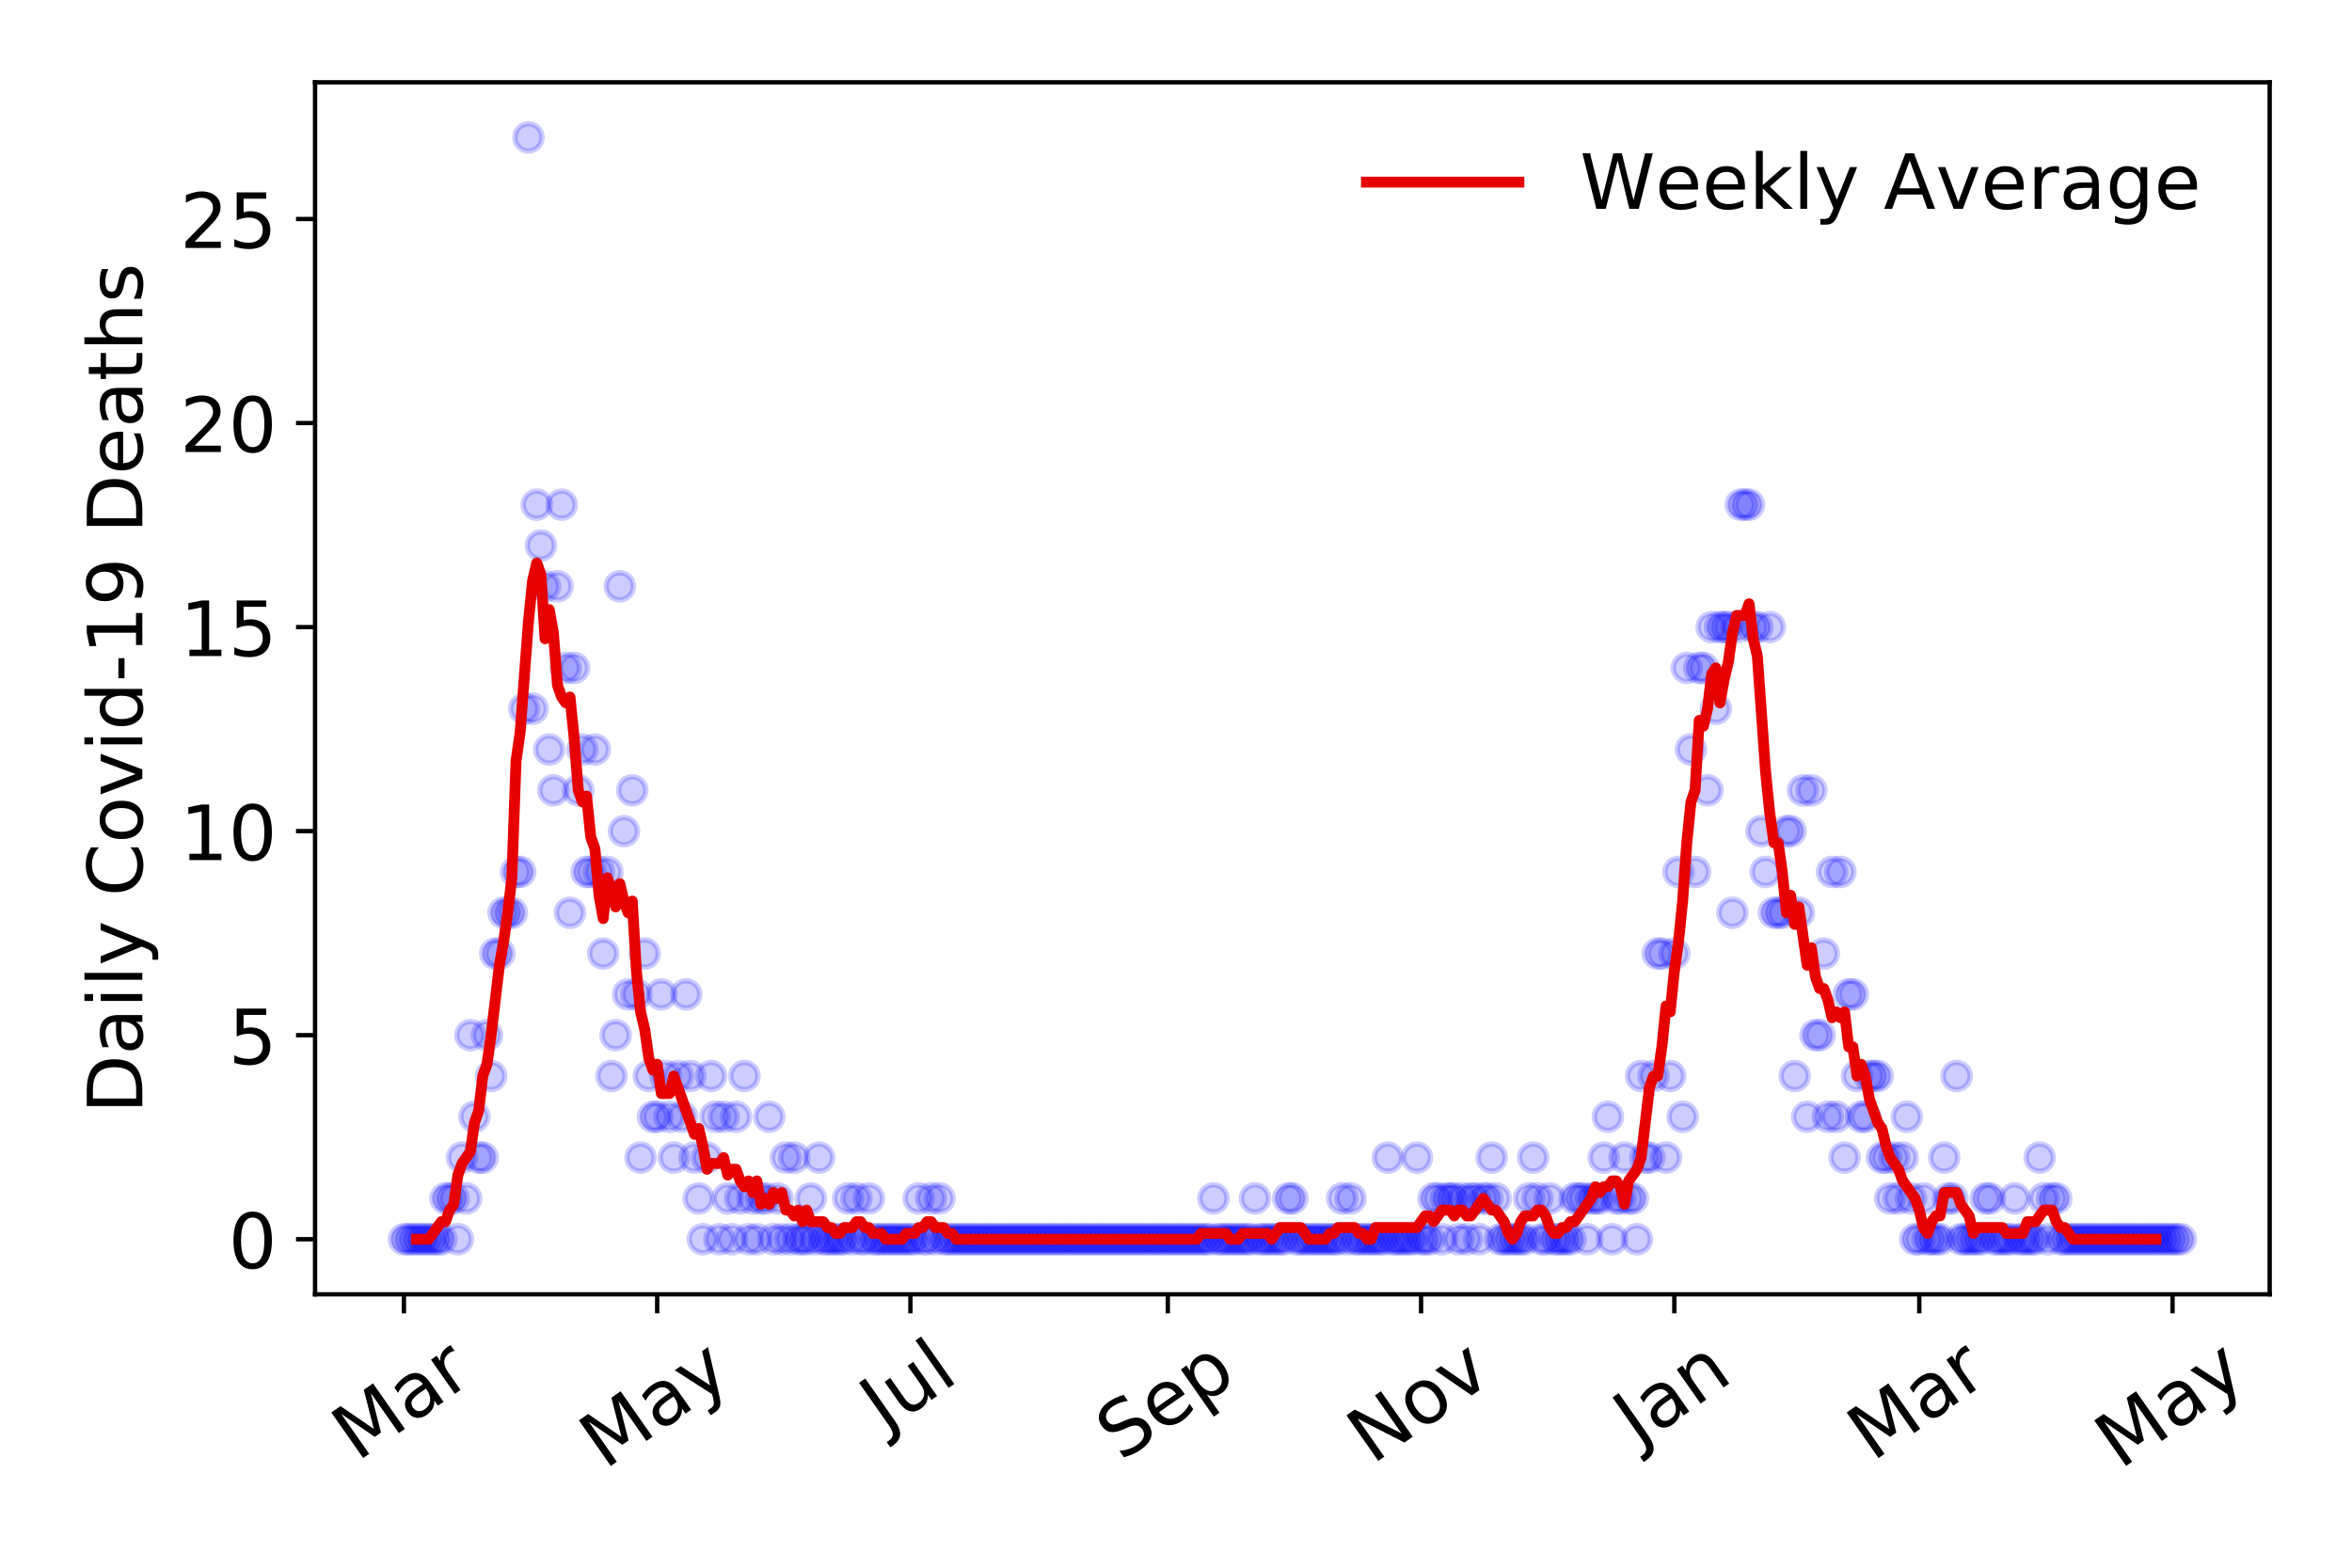 <?xml version="1.0" encoding="utf-8" standalone="no"?>
<!DOCTYPE svg PUBLIC "-//W3C//DTD SVG 1.1//EN"
  "http://www.w3.org/Graphics/SVG/1.1/DTD/svg11.dtd">
<!-- Created with matplotlib (https://matplotlib.org/) -->
<svg height="288pt" version="1.1" viewBox="0 0 432 288" width="432pt" xmlns="http://www.w3.org/2000/svg" xmlns:xlink="http://www.w3.org/1999/xlink">
 <defs>
  <style type="text/css">
*{stroke-linecap:butt;stroke-linejoin:round;}
  </style>
 </defs>
 <g id="figure_1">
  <g id="patch_1">
   <path d="M 0 288 
L 432 288 
L 432 0 
L 0 0 
z
" style="fill:#ffffff;"/>
  </g>
  <g id="axes_1">
   <g id="patch_2">
    <path d="M 57.87 237.778 
L 416.88 237.778 
L 416.88 15.12 
L 57.87 15.12 
z
" style="fill:#ffffff;"/>
   </g>
   <g id="matplotlib.axis_1">
    <g id="xtick_1">
     <g id="line2d_1">
      <defs>
       <path d="M 0 0 
L 0 3.5 
" id="m3b2864119c" style="stroke:#000000;stroke-width:0.8;"/>
      </defs>
      <g>
       <use style="stroke:#000000;stroke-width:0.8;" x="74.189" xlink:href="#m3b2864119c" y="237.778"/>
      </g>
     </g>
     <g id="text_1">
      <!-- Mar -->
      <defs>
       <path d="M 9.812 72.906 
L 24.516 72.906 
L 43.109 23.297 
L 61.812 72.906 
L 76.516 72.906 
L 76.516 0 
L 66.891 0 
L 66.891 64.016 
L 48.094 14.016 
L 38.188 14.016 
L 19.391 64.016 
L 19.391 0 
L 9.812 0 
z
" id="DejaVuSans-77"/>
       <path d="M 34.281 27.484 
Q 23.391 27.484 19.188 25 
Q 14.984 22.516 14.984 16.5 
Q 14.984 11.719 18.141 8.906 
Q 21.297 6.109 26.703 6.109 
Q 34.188 6.109 38.703 11.406 
Q 43.219 16.703 43.219 25.484 
L 43.219 27.484 
z
M 52.203 31.203 
L 52.203 0 
L 43.219 0 
L 43.219 8.297 
Q 40.141 3.328 35.547 0.953 
Q 30.953 -1.422 24.312 -1.422 
Q 15.922 -1.422 10.953 3.297 
Q 6 8.016 6 15.922 
Q 6 25.141 12.172 29.828 
Q 18.359 34.516 30.609 34.516 
L 43.219 34.516 
L 43.219 35.406 
Q 43.219 41.609 39.141 45 
Q 35.062 48.391 27.688 48.391 
Q 23 48.391 18.547 47.266 
Q 14.109 46.141 10.016 43.891 
L 10.016 52.203 
Q 14.938 54.109 19.578 55.047 
Q 24.219 56 28.609 56 
Q 40.484 56 46.344 49.844 
Q 52.203 43.703 52.203 31.203 
z
" id="DejaVuSans-97"/>
       <path d="M 41.109 46.297 
Q 39.594 47.172 37.812 47.578 
Q 36.031 48 33.891 48 
Q 26.266 48 22.188 43.047 
Q 18.109 38.094 18.109 28.812 
L 18.109 0 
L 9.078 0 
L 9.078 54.688 
L 18.109 54.688 
L 18.109 46.188 
Q 20.953 51.172 25.484 53.578 
Q 30.031 56 36.531 56 
Q 37.453 56 38.578 55.875 
Q 39.703 55.766 41.062 55.516 
z
" id="DejaVuSans-114"/>
      </defs>
      <g transform="translate(65.586 268.643)rotate(-35)scale(0.14 -0.14)">
       <use xlink:href="#DejaVuSans-77"/>
       <use x="86.279" xlink:href="#DejaVuSans-97"/>
       <use x="147.559" xlink:href="#DejaVuSans-114"/>
      </g>
     </g>
    </g>
    <g id="xtick_2">
     <g id="line2d_2">
      <g>
       <use style="stroke:#000000;stroke-width:0.8;" x="120.704" xlink:href="#m3b2864119c" y="237.778"/>
      </g>
     </g>
     <g id="text_2">
      <!-- May -->
      <defs>
       <path d="M 32.172 -5.078 
Q 28.375 -14.844 24.75 -17.812 
Q 21.141 -20.797 15.094 -20.797 
L 7.906 -20.797 
L 7.906 -13.281 
L 13.188 -13.281 
Q 16.891 -13.281 18.938 -11.516 
Q 21 -9.766 23.484 -3.219 
L 25.094 0.875 
L 2.984 54.688 
L 12.5 54.688 
L 29.594 11.922 
L 46.688 54.688 
L 56.203 54.688 
z
" id="DejaVuSans-121"/>
      </defs>
      <g transform="translate(111.065 270.094)rotate(-35)scale(0.14 -0.14)">
       <use xlink:href="#DejaVuSans-77"/>
       <use x="86.279" xlink:href="#DejaVuSans-97"/>
       <use x="147.559" xlink:href="#DejaVuSans-121"/>
      </g>
     </g>
    </g>
    <g id="xtick_3">
     <g id="line2d_3">
      <g>
       <use style="stroke:#000000;stroke-width:0.8;" x="167.22" xlink:href="#m3b2864119c" y="237.778"/>
      </g>
     </g>
     <g id="text_3">
      <!-- Jul -->
      <defs>
       <path d="M 9.812 72.906 
L 19.672 72.906 
L 19.672 5.078 
Q 19.672 -8.109 14.672 -14.062 
Q 9.672 -20.016 -1.422 -20.016 
L -5.172 -20.016 
L -5.172 -11.719 
L -2.094 -11.719 
Q 4.438 -11.719 7.125 -8.047 
Q 9.812 -4.391 9.812 5.078 
z
" id="DejaVuSans-74"/>
       <path d="M 8.5 21.578 
L 8.5 54.688 
L 17.484 54.688 
L 17.484 21.922 
Q 17.484 14.156 20.5 10.266 
Q 23.531 6.391 29.594 6.391 
Q 36.859 6.391 41.078 11.031 
Q 45.312 15.672 45.312 23.688 
L 45.312 54.688 
L 54.297 54.688 
L 54.297 0 
L 45.312 0 
L 45.312 8.406 
Q 42.047 3.422 37.719 1 
Q 33.406 -1.422 27.688 -1.422 
Q 18.266 -1.422 13.375 4.438 
Q 8.5 10.297 8.5 21.578 
z
M 31.109 56 
z
" id="DejaVuSans-117"/>
       <path d="M 9.422 75.984 
L 18.406 75.984 
L 18.406 0 
L 9.422 0 
z
" id="DejaVuSans-108"/>
      </defs>
      <g transform="translate(162.517 263.181)rotate(-35)scale(0.14 -0.14)">
       <use xlink:href="#DejaVuSans-74"/>
       <use x="29.492" xlink:href="#DejaVuSans-117"/>
       <use x="92.871" xlink:href="#DejaVuSans-108"/>
      </g>
     </g>
    </g>
    <g id="xtick_4">
     <g id="line2d_4">
      <g>
       <use style="stroke:#000000;stroke-width:0.8;" x="214.498" xlink:href="#m3b2864119c" y="237.778"/>
      </g>
     </g>
     <g id="text_4">
      <!-- Sep -->
      <defs>
       <path d="M 53.516 70.516 
L 53.516 60.891 
Q 47.906 63.578 42.922 64.891 
Q 37.938 66.219 33.297 66.219 
Q 25.25 66.219 20.875 63.094 
Q 16.5 59.969 16.5 54.203 
Q 16.5 49.359 19.406 46.891 
Q 22.312 44.438 30.422 42.922 
L 36.375 41.703 
Q 47.406 39.594 52.656 34.297 
Q 57.906 29 57.906 20.125 
Q 57.906 9.516 50.797 4.047 
Q 43.703 -1.422 29.984 -1.422 
Q 24.812 -1.422 18.969 -0.25 
Q 13.141 0.922 6.891 3.219 
L 6.891 13.375 
Q 12.891 10.016 18.656 8.297 
Q 24.422 6.594 29.984 6.594 
Q 38.422 6.594 43.016 9.906 
Q 47.609 13.234 47.609 19.391 
Q 47.609 24.75 44.312 27.781 
Q 41.016 30.812 33.5 32.328 
L 27.484 33.5 
Q 16.453 35.688 11.516 40.375 
Q 6.594 45.062 6.594 53.422 
Q 6.594 63.094 13.406 68.656 
Q 20.219 74.219 32.172 74.219 
Q 37.312 74.219 42.625 73.281 
Q 47.953 72.359 53.516 70.516 
z
" id="DejaVuSans-83"/>
       <path d="M 56.203 29.594 
L 56.203 25.203 
L 14.891 25.203 
Q 15.484 15.922 20.484 11.062 
Q 25.484 6.203 34.422 6.203 
Q 39.594 6.203 44.453 7.469 
Q 49.312 8.734 54.109 11.281 
L 54.109 2.781 
Q 49.266 0.734 44.188 -0.344 
Q 39.109 -1.422 33.891 -1.422 
Q 20.797 -1.422 13.156 6.188 
Q 5.516 13.812 5.516 26.812 
Q 5.516 40.234 12.766 48.109 
Q 20.016 56 32.328 56 
Q 43.359 56 49.781 48.891 
Q 56.203 41.797 56.203 29.594 
z
M 47.219 32.234 
Q 47.125 39.594 43.094 43.984 
Q 39.062 48.391 32.422 48.391 
Q 24.906 48.391 20.391 44.141 
Q 15.875 39.891 15.188 32.172 
z
" id="DejaVuSans-101"/>
       <path d="M 18.109 8.203 
L 18.109 -20.797 
L 9.078 -20.797 
L 9.078 54.688 
L 18.109 54.688 
L 18.109 46.391 
Q 20.953 51.266 25.266 53.625 
Q 29.594 56 35.594 56 
Q 45.562 56 51.781 48.094 
Q 58.016 40.188 58.016 27.297 
Q 58.016 14.406 51.781 6.484 
Q 45.562 -1.422 35.594 -1.422 
Q 29.594 -1.422 25.266 0.953 
Q 20.953 3.328 18.109 8.203 
z
M 48.688 27.297 
Q 48.688 37.203 44.609 42.844 
Q 40.531 48.484 33.406 48.484 
Q 26.266 48.484 22.188 42.844 
Q 18.109 37.203 18.109 27.297 
Q 18.109 17.391 22.188 11.75 
Q 26.266 6.109 33.406 6.109 
Q 40.531 6.109 44.609 11.75 
Q 48.688 17.391 48.688 27.297 
z
" id="DejaVuSans-112"/>
      </defs>
      <g transform="translate(205.905 268.629)rotate(-35)scale(0.14 -0.14)">
       <use xlink:href="#DejaVuSans-83"/>
       <use x="63.477" xlink:href="#DejaVuSans-101"/>
       <use x="125" xlink:href="#DejaVuSans-112"/>
      </g>
     </g>
    </g>
    <g id="xtick_5">
     <g id="line2d_5">
      <g>
       <use style="stroke:#000000;stroke-width:0.8;" x="261.014" xlink:href="#m3b2864119c" y="237.778"/>
      </g>
     </g>
     <g id="text_5">
      <!-- Nov -->
      <defs>
       <path d="M 9.812 72.906 
L 23.094 72.906 
L 55.422 11.922 
L 55.422 72.906 
L 64.984 72.906 
L 64.984 0 
L 51.703 0 
L 19.391 60.984 
L 19.391 0 
L 9.812 0 
z
" id="DejaVuSans-78"/>
       <path d="M 30.609 48.391 
Q 23.391 48.391 19.188 42.75 
Q 14.984 37.109 14.984 27.297 
Q 14.984 17.484 19.156 11.844 
Q 23.344 6.203 30.609 6.203 
Q 37.797 6.203 41.984 11.859 
Q 46.188 17.531 46.188 27.297 
Q 46.188 37.016 41.984 42.703 
Q 37.797 48.391 30.609 48.391 
z
M 30.609 56 
Q 42.328 56 49.016 48.375 
Q 55.719 40.766 55.719 27.297 
Q 55.719 13.875 49.016 6.219 
Q 42.328 -1.422 30.609 -1.422 
Q 18.844 -1.422 12.172 6.219 
Q 5.516 13.875 5.516 27.297 
Q 5.516 40.766 12.172 48.375 
Q 18.844 56 30.609 56 
z
" id="DejaVuSans-111"/>
       <path d="M 2.984 54.688 
L 12.5 54.688 
L 29.594 8.797 
L 46.688 54.688 
L 56.203 54.688 
L 35.688 0 
L 23.484 0 
z
" id="DejaVuSans-118"/>
      </defs>
      <g transform="translate(252.038 269.166)rotate(-35)scale(0.14 -0.14)">
       <use xlink:href="#DejaVuSans-78"/>
       <use x="74.805" xlink:href="#DejaVuSans-111"/>
       <use x="135.986" xlink:href="#DejaVuSans-118"/>
      </g>
     </g>
    </g>
    <g id="xtick_6">
     <g id="line2d_6">
      <g>
       <use style="stroke:#000000;stroke-width:0.8;" x="307.53" xlink:href="#m3b2864119c" y="237.778"/>
      </g>
     </g>
     <g id="text_6">
      <!-- Jan -->
      <defs>
       <path d="M 54.891 33.016 
L 54.891 0 
L 45.906 0 
L 45.906 32.719 
Q 45.906 40.484 42.875 44.328 
Q 39.844 48.188 33.797 48.188 
Q 26.516 48.188 22.312 43.547 
Q 18.109 38.922 18.109 30.906 
L 18.109 0 
L 9.078 0 
L 9.078 54.688 
L 18.109 54.688 
L 18.109 46.188 
Q 21.344 51.125 25.703 53.562 
Q 30.078 56 35.797 56 
Q 45.219 56 50.047 50.172 
Q 54.891 44.344 54.891 33.016 
z
" id="DejaVuSans-110"/>
      </defs>
      <g transform="translate(300.906 265.871)rotate(-35)scale(0.14 -0.14)">
       <use xlink:href="#DejaVuSans-74"/>
       <use x="29.492" xlink:href="#DejaVuSans-97"/>
       <use x="90.771" xlink:href="#DejaVuSans-110"/>
      </g>
     </g>
    </g>
    <g id="xtick_7">
     <g id="line2d_7">
      <g>
       <use style="stroke:#000000;stroke-width:0.8;" x="352.521" xlink:href="#m3b2864119c" y="237.778"/>
      </g>
     </g>
     <g id="text_7">
      <!-- Mar -->
      <g transform="translate(343.918 268.643)rotate(-35)scale(0.14 -0.14)">
       <use xlink:href="#DejaVuSans-77"/>
       <use x="86.279" xlink:href="#DejaVuSans-97"/>
       <use x="147.559" xlink:href="#DejaVuSans-114"/>
      </g>
     </g>
    </g>
    <g id="xtick_8">
     <g id="line2d_8">
      <g>
       <use style="stroke:#000000;stroke-width:0.8;" x="399.036" xlink:href="#m3b2864119c" y="237.778"/>
      </g>
     </g>
     <g id="text_8">
      <!-- May -->
      <g transform="translate(389.397 270.094)rotate(-35)scale(0.14 -0.14)">
       <use xlink:href="#DejaVuSans-77"/>
       <use x="86.279" xlink:href="#DejaVuSans-97"/>
       <use x="147.559" xlink:href="#DejaVuSans-121"/>
      </g>
     </g>
    </g>
   </g>
   <g id="matplotlib.axis_2">
    <g id="ytick_1">
     <g id="line2d_9">
      <defs>
       <path d="M 0 0 
L -3.5 0 
" id="m19d4a65b26" style="stroke:#000000;stroke-width:0.8;"/>
      </defs>
      <g>
       <use style="stroke:#000000;stroke-width:0.8;" x="57.87" xlink:href="#m19d4a65b26" y="227.657"/>
      </g>
     </g>
     <g id="text_9">
      <!-- 0 -->
      <defs>
       <path d="M 31.781 66.406 
Q 24.172 66.406 20.328 58.906 
Q 16.5 51.422 16.5 36.375 
Q 16.5 21.391 20.328 13.891 
Q 24.172 6.391 31.781 6.391 
Q 39.453 6.391 43.281 13.891 
Q 47.125 21.391 47.125 36.375 
Q 47.125 51.422 43.281 58.906 
Q 39.453 66.406 31.781 66.406 
z
M 31.781 74.219 
Q 44.047 74.219 50.516 64.516 
Q 56.984 54.828 56.984 36.375 
Q 56.984 17.969 50.516 8.266 
Q 44.047 -1.422 31.781 -1.422 
Q 19.531 -1.422 13.062 8.266 
Q 6.594 17.969 6.594 36.375 
Q 6.594 54.828 13.062 64.516 
Q 19.531 74.219 31.781 74.219 
z
" id="DejaVuSans-48"/>
      </defs>
      <g transform="translate(41.962 232.976)scale(0.14 -0.14)">
       <use xlink:href="#DejaVuSans-48"/>
      </g>
     </g>
    </g>
    <g id="ytick_2">
     <g id="line2d_10">
      <g>
       <use style="stroke:#000000;stroke-width:0.8;" x="57.87" xlink:href="#m19d4a65b26" y="190.173"/>
      </g>
     </g>
     <g id="text_10">
      <!-- 5 -->
      <defs>
       <path d="M 10.797 72.906 
L 49.516 72.906 
L 49.516 64.594 
L 19.828 64.594 
L 19.828 46.734 
Q 21.969 47.469 24.109 47.828 
Q 26.266 48.188 28.422 48.188 
Q 40.625 48.188 47.75 41.5 
Q 54.891 34.812 54.891 23.391 
Q 54.891 11.625 47.562 5.094 
Q 40.234 -1.422 26.906 -1.422 
Q 22.312 -1.422 17.547 -0.641 
Q 12.797 0.141 7.719 1.703 
L 7.719 11.625 
Q 12.109 9.234 16.797 8.062 
Q 21.484 6.891 26.703 6.891 
Q 35.156 6.891 40.078 11.328 
Q 45.016 15.766 45.016 23.391 
Q 45.016 31 40.078 35.438 
Q 35.156 39.891 26.703 39.891 
Q 22.75 39.891 18.812 39.016 
Q 14.891 38.141 10.797 36.281 
z
" id="DejaVuSans-53"/>
      </defs>
      <g transform="translate(41.962 195.492)scale(0.14 -0.14)">
       <use xlink:href="#DejaVuSans-53"/>
      </g>
     </g>
    </g>
    <g id="ytick_3">
     <g id="line2d_11">
      <g>
       <use style="stroke:#000000;stroke-width:0.8;" x="57.87" xlink:href="#m19d4a65b26" y="152.688"/>
      </g>
     </g>
     <g id="text_11">
      <!-- 10 -->
      <defs>
       <path d="M 12.406 8.297 
L 28.516 8.297 
L 28.516 63.922 
L 10.984 60.406 
L 10.984 69.391 
L 28.422 72.906 
L 38.281 72.906 
L 38.281 8.297 
L 54.391 8.297 
L 54.391 0 
L 12.406 0 
z
" id="DejaVuSans-49"/>
      </defs>
      <g transform="translate(33.055 158.007)scale(0.14 -0.14)">
       <use xlink:href="#DejaVuSans-49"/>
       <use x="63.623" xlink:href="#DejaVuSans-48"/>
      </g>
     </g>
    </g>
    <g id="ytick_4">
     <g id="line2d_12">
      <g>
       <use style="stroke:#000000;stroke-width:0.8;" x="57.87" xlink:href="#m19d4a65b26" y="115.204"/>
      </g>
     </g>
     <g id="text_12">
      <!-- 15 -->
      <g transform="translate(33.055 120.523)scale(0.14 -0.14)">
       <use xlink:href="#DejaVuSans-49"/>
       <use x="63.623" xlink:href="#DejaVuSans-53"/>
      </g>
     </g>
    </g>
    <g id="ytick_5">
     <g id="line2d_13">
      <g>
       <use style="stroke:#000000;stroke-width:0.8;" x="57.87" xlink:href="#m19d4a65b26" y="77.719"/>
      </g>
     </g>
     <g id="text_13">
      <!-- 20 -->
      <defs>
       <path d="M 19.188 8.297 
L 53.609 8.297 
L 53.609 0 
L 7.328 0 
L 7.328 8.297 
Q 12.938 14.109 22.625 23.891 
Q 32.328 33.688 34.812 36.531 
Q 39.547 41.844 41.422 45.531 
Q 43.312 49.219 43.312 52.781 
Q 43.312 58.594 39.234 62.25 
Q 35.156 65.922 28.609 65.922 
Q 23.969 65.922 18.812 64.312 
Q 13.672 62.703 7.812 59.422 
L 7.812 69.391 
Q 13.766 71.781 18.938 73 
Q 24.125 74.219 28.422 74.219 
Q 39.75 74.219 46.484 68.547 
Q 53.219 62.891 53.219 53.422 
Q 53.219 48.922 51.531 44.891 
Q 49.859 40.875 45.406 35.406 
Q 44.188 33.984 37.641 27.219 
Q 31.109 20.453 19.188 8.297 
z
" id="DejaVuSans-50"/>
      </defs>
      <g transform="translate(33.055 83.038)scale(0.14 -0.14)">
       <use xlink:href="#DejaVuSans-50"/>
       <use x="63.623" xlink:href="#DejaVuSans-48"/>
      </g>
     </g>
    </g>
    <g id="ytick_6">
     <g id="line2d_14">
      <g>
       <use style="stroke:#000000;stroke-width:0.8;" x="57.87" xlink:href="#m19d4a65b26" y="40.235"/>
      </g>
     </g>
     <g id="text_14">
      <!-- 25 -->
      <g transform="translate(33.055 45.554)scale(0.14 -0.14)">
       <use xlink:href="#DejaVuSans-50"/>
       <use x="63.623" xlink:href="#DejaVuSans-53"/>
      </g>
     </g>
    </g>
    <g id="text_15">
     <!-- Daily Covid-19 Deaths -->
     <defs>
      <path d="M 19.672 64.797 
L 19.672 8.109 
L 31.594 8.109 
Q 46.688 8.109 53.688 14.938 
Q 60.688 21.781 60.688 36.531 
Q 60.688 51.172 53.688 57.984 
Q 46.688 64.797 31.594 64.797 
z
M 9.812 72.906 
L 30.078 72.906 
Q 51.266 72.906 61.172 64.094 
Q 71.094 55.281 71.094 36.531 
Q 71.094 17.672 61.125 8.828 
Q 51.172 0 30.078 0 
L 9.812 0 
z
" id="DejaVuSans-68"/>
      <path d="M 9.422 54.688 
L 18.406 54.688 
L 18.406 0 
L 9.422 0 
z
M 9.422 75.984 
L 18.406 75.984 
L 18.406 64.594 
L 9.422 64.594 
z
" id="DejaVuSans-105"/>
      <path id="DejaVuSans-32"/>
      <path d="M 64.406 67.281 
L 64.406 56.891 
Q 59.422 61.531 53.781 63.812 
Q 48.141 66.109 41.797 66.109 
Q 29.297 66.109 22.656 58.469 
Q 16.016 50.828 16.016 36.375 
Q 16.016 21.969 22.656 14.328 
Q 29.297 6.688 41.797 6.688 
Q 48.141 6.688 53.781 8.984 
Q 59.422 11.281 64.406 15.922 
L 64.406 5.609 
Q 59.234 2.094 53.438 0.328 
Q 47.656 -1.422 41.219 -1.422 
Q 24.656 -1.422 15.125 8.703 
Q 5.609 18.844 5.609 36.375 
Q 5.609 53.953 15.125 64.078 
Q 24.656 74.219 41.219 74.219 
Q 47.75 74.219 53.531 72.484 
Q 59.328 70.75 64.406 67.281 
z
" id="DejaVuSans-67"/>
      <path d="M 45.406 46.391 
L 45.406 75.984 
L 54.391 75.984 
L 54.391 0 
L 45.406 0 
L 45.406 8.203 
Q 42.578 3.328 38.25 0.953 
Q 33.938 -1.422 27.875 -1.422 
Q 17.969 -1.422 11.734 6.484 
Q 5.516 14.406 5.516 27.297 
Q 5.516 40.188 11.734 48.094 
Q 17.969 56 27.875 56 
Q 33.938 56 38.25 53.625 
Q 42.578 51.266 45.406 46.391 
z
M 14.797 27.297 
Q 14.797 17.391 18.875 11.75 
Q 22.953 6.109 30.078 6.109 
Q 37.203 6.109 41.297 11.75 
Q 45.406 17.391 45.406 27.297 
Q 45.406 37.203 41.297 42.844 
Q 37.203 48.484 30.078 48.484 
Q 22.953 48.484 18.875 42.844 
Q 14.797 37.203 14.797 27.297 
z
" id="DejaVuSans-100"/>
      <path d="M 4.891 31.391 
L 31.203 31.391 
L 31.203 23.391 
L 4.891 23.391 
z
" id="DejaVuSans-45"/>
      <path d="M 10.984 1.516 
L 10.984 10.5 
Q 14.703 8.734 18.5 7.812 
Q 22.312 6.891 25.984 6.891 
Q 35.75 6.891 40.891 13.453 
Q 46.047 20.016 46.781 33.406 
Q 43.953 29.203 39.594 26.953 
Q 35.25 24.703 29.984 24.703 
Q 19.047 24.703 12.672 31.312 
Q 6.297 37.938 6.297 49.422 
Q 6.297 60.641 12.938 67.422 
Q 19.578 74.219 30.609 74.219 
Q 43.266 74.219 49.922 64.516 
Q 56.594 54.828 56.594 36.375 
Q 56.594 19.141 48.406 8.859 
Q 40.234 -1.422 26.422 -1.422 
Q 22.703 -1.422 18.891 -0.688 
Q 15.094 0.047 10.984 1.516 
z
M 30.609 32.422 
Q 37.25 32.422 41.125 36.953 
Q 45.016 41.5 45.016 49.422 
Q 45.016 57.281 41.125 61.844 
Q 37.25 66.406 30.609 66.406 
Q 23.969 66.406 20.094 61.844 
Q 16.219 57.281 16.219 49.422 
Q 16.219 41.5 20.094 36.953 
Q 23.969 32.422 30.609 32.422 
z
" id="DejaVuSans-57"/>
      <path d="M 18.312 70.219 
L 18.312 54.688 
L 36.812 54.688 
L 36.812 47.703 
L 18.312 47.703 
L 18.312 18.016 
Q 18.312 11.328 20.141 9.422 
Q 21.969 7.516 27.594 7.516 
L 36.812 7.516 
L 36.812 0 
L 27.594 0 
Q 17.188 0 13.234 3.875 
Q 9.281 7.766 9.281 18.016 
L 9.281 47.703 
L 2.688 47.703 
L 2.688 54.688 
L 9.281 54.688 
L 9.281 70.219 
z
" id="DejaVuSans-116"/>
      <path d="M 54.891 33.016 
L 54.891 0 
L 45.906 0 
L 45.906 32.719 
Q 45.906 40.484 42.875 44.328 
Q 39.844 48.188 33.797 48.188 
Q 26.516 48.188 22.312 43.547 
Q 18.109 38.922 18.109 30.906 
L 18.109 0 
L 9.078 0 
L 9.078 75.984 
L 18.109 75.984 
L 18.109 46.188 
Q 21.344 51.125 25.703 53.562 
Q 30.078 56 35.797 56 
Q 45.219 56 50.047 50.172 
Q 54.891 44.344 54.891 33.016 
z
" id="DejaVuSans-104"/>
      <path d="M 44.281 53.078 
L 44.281 44.578 
Q 40.484 46.531 36.375 47.5 
Q 32.281 48.484 27.875 48.484 
Q 21.188 48.484 17.844 46.438 
Q 14.5 44.391 14.5 40.281 
Q 14.5 37.156 16.891 35.375 
Q 19.281 33.594 26.516 31.984 
L 29.594 31.297 
Q 39.156 29.25 43.188 25.516 
Q 47.219 21.781 47.219 15.094 
Q 47.219 7.469 41.188 3.016 
Q 35.156 -1.422 24.609 -1.422 
Q 20.219 -1.422 15.453 -0.562 
Q 10.688 0.297 5.422 2 
L 5.422 11.281 
Q 10.406 8.688 15.234 7.391 
Q 20.062 6.109 24.812 6.109 
Q 31.156 6.109 34.562 8.281 
Q 37.984 10.453 37.984 14.406 
Q 37.984 18.062 35.516 20.016 
Q 33.062 21.969 24.703 23.781 
L 21.578 24.516 
Q 13.234 26.266 9.516 29.906 
Q 5.812 33.547 5.812 39.891 
Q 5.812 47.609 11.281 51.797 
Q 16.75 56 26.812 56 
Q 31.781 56 36.172 55.266 
Q 40.578 54.547 44.281 53.078 
z
" id="DejaVuSans-115"/>
     </defs>
     <g transform="translate(26.143 204.56)rotate(-90)scale(0.14 -0.14)">
      <use xlink:href="#DejaVuSans-68"/>
      <use x="77.002" xlink:href="#DejaVuSans-97"/>
      <use x="138.281" xlink:href="#DejaVuSans-105"/>
      <use x="166.064" xlink:href="#DejaVuSans-108"/>
      <use x="193.848" xlink:href="#DejaVuSans-121"/>
      <use x="253.027" xlink:href="#DejaVuSans-32"/>
      <use x="284.814" xlink:href="#DejaVuSans-67"/>
      <use x="354.639" xlink:href="#DejaVuSans-111"/>
      <use x="415.82" xlink:href="#DejaVuSans-118"/>
      <use x="475" xlink:href="#DejaVuSans-105"/>
      <use x="502.783" xlink:href="#DejaVuSans-100"/>
      <use x="566.26" xlink:href="#DejaVuSans-45"/>
      <use x="602.344" xlink:href="#DejaVuSans-49"/>
      <use x="665.967" xlink:href="#DejaVuSans-57"/>
      <use x="729.59" xlink:href="#DejaVuSans-32"/>
      <use x="761.377" xlink:href="#DejaVuSans-68"/>
      <use x="838.379" xlink:href="#DejaVuSans-101"/>
      <use x="899.902" xlink:href="#DejaVuSans-97"/>
      <use x="961.182" xlink:href="#DejaVuSans-116"/>
      <use x="1000.391" xlink:href="#DejaVuSans-104"/>
      <use x="1063.77" xlink:href="#DejaVuSans-115"/>
     </g>
    </g>
   </g>
   <g id="line2d_15">
    <defs>
     <path d="M 0 2.5 
C 0.663 2.5 1.299 2.237 1.768 1.768 
C 2.237 1.299 2.5 0.663 2.5 0 
C 2.5 -0.663 2.237 -1.299 1.768 -1.768 
C 1.299 -2.237 0.663 -2.5 0 -2.5 
C -0.663 -2.5 -1.299 -2.237 -1.768 -1.768 
C -2.237 -1.299 -2.5 -0.663 -2.5 0 
C -2.5 0.663 -2.237 1.299 -1.768 1.768 
C -1.299 2.237 -0.663 2.5 0 2.5 
z
" id="m45e4fc13a3" style="stroke:#0000ff;stroke-opacity:0.2;"/>
    </defs>
    <g clip-path="url(#p4aca7a682d)">
     <use style="fill:#0000ff;fill-opacity:0.2;stroke:#0000ff;stroke-opacity:0.2;" x="74.189" xlink:href="#m45e4fc13a3" y="227.657"/>
     <use style="fill:#0000ff;fill-opacity:0.2;stroke:#0000ff;stroke-opacity:0.2;" x="74.951" xlink:href="#m45e4fc13a3" y="227.657"/>
     <use style="fill:#0000ff;fill-opacity:0.2;stroke:#0000ff;stroke-opacity:0.2;" x="75.714" xlink:href="#m45e4fc13a3" y="227.657"/>
     <use style="fill:#0000ff;fill-opacity:0.2;stroke:#0000ff;stroke-opacity:0.2;" x="76.476" xlink:href="#m45e4fc13a3" y="227.657"/>
     <use style="fill:#0000ff;fill-opacity:0.2;stroke:#0000ff;stroke-opacity:0.2;" x="77.239" xlink:href="#m45e4fc13a3" y="227.657"/>
     <use style="fill:#0000ff;fill-opacity:0.2;stroke:#0000ff;stroke-opacity:0.2;" x="78.001" xlink:href="#m45e4fc13a3" y="227.657"/>
     <use style="fill:#0000ff;fill-opacity:0.2;stroke:#0000ff;stroke-opacity:0.2;" x="78.764" xlink:href="#m45e4fc13a3" y="227.657"/>
     <use style="fill:#0000ff;fill-opacity:0.2;stroke:#0000ff;stroke-opacity:0.2;" x="79.527" xlink:href="#m45e4fc13a3" y="227.657"/>
     <use style="fill:#0000ff;fill-opacity:0.2;stroke:#0000ff;stroke-opacity:0.2;" x="80.289" xlink:href="#m45e4fc13a3" y="227.657"/>
     <use style="fill:#0000ff;fill-opacity:0.2;stroke:#0000ff;stroke-opacity:0.2;" x="81.052" xlink:href="#m45e4fc13a3" y="227.657"/>
     <use style="fill:#0000ff;fill-opacity:0.2;stroke:#0000ff;stroke-opacity:0.2;" x="81.814" xlink:href="#m45e4fc13a3" y="220.16"/>
     <use style="fill:#0000ff;fill-opacity:0.2;stroke:#0000ff;stroke-opacity:0.2;" x="82.577" xlink:href="#m45e4fc13a3" y="220.16"/>
     <use style="fill:#0000ff;fill-opacity:0.2;stroke:#0000ff;stroke-opacity:0.2;" x="83.339" xlink:href="#m45e4fc13a3" y="220.16"/>
     <use style="fill:#0000ff;fill-opacity:0.2;stroke:#0000ff;stroke-opacity:0.2;" x="84.102" xlink:href="#m45e4fc13a3" y="227.657"/>
     <use style="fill:#0000ff;fill-opacity:0.2;stroke:#0000ff;stroke-opacity:0.2;" x="84.864" xlink:href="#m45e4fc13a3" y="212.664"/>
     <use style="fill:#0000ff;fill-opacity:0.2;stroke:#0000ff;stroke-opacity:0.2;" x="85.627" xlink:href="#m45e4fc13a3" y="220.16"/>
     <use style="fill:#0000ff;fill-opacity:0.2;stroke:#0000ff;stroke-opacity:0.2;" x="86.389" xlink:href="#m45e4fc13a3" y="190.173"/>
     <use style="fill:#0000ff;fill-opacity:0.2;stroke:#0000ff;stroke-opacity:0.2;" x="87.152" xlink:href="#m45e4fc13a3" y="205.167"/>
     <use style="fill:#0000ff;fill-opacity:0.2;stroke:#0000ff;stroke-opacity:0.2;" x="87.915" xlink:href="#m45e4fc13a3" y="212.664"/>
     <use style="fill:#0000ff;fill-opacity:0.2;stroke:#0000ff;stroke-opacity:0.2;" x="88.677" xlink:href="#m45e4fc13a3" y="212.664"/>
     <use style="fill:#0000ff;fill-opacity:0.2;stroke:#0000ff;stroke-opacity:0.2;" x="89.44" xlink:href="#m45e4fc13a3" y="190.173"/>
     <use style="fill:#0000ff;fill-opacity:0.2;stroke:#0000ff;stroke-opacity:0.2;" x="90.202" xlink:href="#m45e4fc13a3" y="197.67"/>
     <use style="fill:#0000ff;fill-opacity:0.2;stroke:#0000ff;stroke-opacity:0.2;" x="90.965" xlink:href="#m45e4fc13a3" y="175.179"/>
     <use style="fill:#0000ff;fill-opacity:0.2;stroke:#0000ff;stroke-opacity:0.2;" x="91.727" xlink:href="#m45e4fc13a3" y="175.179"/>
     <use style="fill:#0000ff;fill-opacity:0.2;stroke:#0000ff;stroke-opacity:0.2;" x="92.49" xlink:href="#m45e4fc13a3" y="167.682"/>
     <use style="fill:#0000ff;fill-opacity:0.2;stroke:#0000ff;stroke-opacity:0.2;" x="93.252" xlink:href="#m45e4fc13a3" y="167.682"/>
     <use style="fill:#0000ff;fill-opacity:0.2;stroke:#0000ff;stroke-opacity:0.2;" x="94.015" xlink:href="#m45e4fc13a3" y="167.682"/>
     <use style="fill:#0000ff;fill-opacity:0.2;stroke:#0000ff;stroke-opacity:0.2;" x="94.778" xlink:href="#m45e4fc13a3" y="160.185"/>
     <use style="fill:#0000ff;fill-opacity:0.2;stroke:#0000ff;stroke-opacity:0.2;" x="95.54" xlink:href="#m45e4fc13a3" y="160.185"/>
     <use style="fill:#0000ff;fill-opacity:0.2;stroke:#0000ff;stroke-opacity:0.2;" x="96.303" xlink:href="#m45e4fc13a3" y="130.198"/>
     <use style="fill:#0000ff;fill-opacity:0.2;stroke:#0000ff;stroke-opacity:0.2;" x="97.065" xlink:href="#m45e4fc13a3" y="25.241"/>
     <use style="fill:#0000ff;fill-opacity:0.2;stroke:#0000ff;stroke-opacity:0.2;" x="97.828" xlink:href="#m45e4fc13a3" y="130.198"/>
     <use style="fill:#0000ff;fill-opacity:0.2;stroke:#0000ff;stroke-opacity:0.2;" x="98.59" xlink:href="#m45e4fc13a3" y="92.713"/>
     <use style="fill:#0000ff;fill-opacity:0.2;stroke:#0000ff;stroke-opacity:0.2;" x="99.353" xlink:href="#m45e4fc13a3" y="100.21"/>
     <use style="fill:#0000ff;fill-opacity:0.2;stroke:#0000ff;stroke-opacity:0.2;" x="100.115" xlink:href="#m45e4fc13a3" y="107.707"/>
     <use style="fill:#0000ff;fill-opacity:0.2;stroke:#0000ff;stroke-opacity:0.2;" x="100.878" xlink:href="#m45e4fc13a3" y="137.694"/>
     <use style="fill:#0000ff;fill-opacity:0.2;stroke:#0000ff;stroke-opacity:0.2;" x="101.641" xlink:href="#m45e4fc13a3" y="145.191"/>
     <use style="fill:#0000ff;fill-opacity:0.2;stroke:#0000ff;stroke-opacity:0.2;" x="102.403" xlink:href="#m45e4fc13a3" y="107.707"/>
     <use style="fill:#0000ff;fill-opacity:0.2;stroke:#0000ff;stroke-opacity:0.2;" x="103.166" xlink:href="#m45e4fc13a3" y="92.713"/>
     <use style="fill:#0000ff;fill-opacity:0.2;stroke:#0000ff;stroke-opacity:0.2;" x="103.928" xlink:href="#m45e4fc13a3" y="122.701"/>
     <use style="fill:#0000ff;fill-opacity:0.2;stroke:#0000ff;stroke-opacity:0.2;" x="104.691" xlink:href="#m45e4fc13a3" y="167.682"/>
     <use style="fill:#0000ff;fill-opacity:0.2;stroke:#0000ff;stroke-opacity:0.2;" x="105.453" xlink:href="#m45e4fc13a3" y="122.701"/>
     <use style="fill:#0000ff;fill-opacity:0.2;stroke:#0000ff;stroke-opacity:0.2;" x="106.216" xlink:href="#m45e4fc13a3" y="145.191"/>
     <use style="fill:#0000ff;fill-opacity:0.2;stroke:#0000ff;stroke-opacity:0.2;" x="106.978" xlink:href="#m45e4fc13a3" y="137.694"/>
     <use style="fill:#0000ff;fill-opacity:0.2;stroke:#0000ff;stroke-opacity:0.2;" x="107.741" xlink:href="#m45e4fc13a3" y="160.185"/>
     <use style="fill:#0000ff;fill-opacity:0.2;stroke:#0000ff;stroke-opacity:0.2;" x="108.504" xlink:href="#m45e4fc13a3" y="160.185"/>
     <use style="fill:#0000ff;fill-opacity:0.2;stroke:#0000ff;stroke-opacity:0.2;" x="109.266" xlink:href="#m45e4fc13a3" y="137.694"/>
     <use style="fill:#0000ff;fill-opacity:0.2;stroke:#0000ff;stroke-opacity:0.2;" x="110.029" xlink:href="#m45e4fc13a3" y="160.185"/>
     <use style="fill:#0000ff;fill-opacity:0.2;stroke:#0000ff;stroke-opacity:0.2;" x="110.791" xlink:href="#m45e4fc13a3" y="175.179"/>
     <use style="fill:#0000ff;fill-opacity:0.2;stroke:#0000ff;stroke-opacity:0.2;" x="111.554" xlink:href="#m45e4fc13a3" y="160.185"/>
     <use style="fill:#0000ff;fill-opacity:0.2;stroke:#0000ff;stroke-opacity:0.2;" x="112.316" xlink:href="#m45e4fc13a3" y="197.67"/>
     <use style="fill:#0000ff;fill-opacity:0.2;stroke:#0000ff;stroke-opacity:0.2;" x="113.079" xlink:href="#m45e4fc13a3" y="190.173"/>
     <use style="fill:#0000ff;fill-opacity:0.2;stroke:#0000ff;stroke-opacity:0.2;" x="113.841" xlink:href="#m45e4fc13a3" y="107.707"/>
     <use style="fill:#0000ff;fill-opacity:0.2;stroke:#0000ff;stroke-opacity:0.2;" x="114.604" xlink:href="#m45e4fc13a3" y="152.688"/>
     <use style="fill:#0000ff;fill-opacity:0.2;stroke:#0000ff;stroke-opacity:0.2;" x="115.367" xlink:href="#m45e4fc13a3" y="182.676"/>
     <use style="fill:#0000ff;fill-opacity:0.2;stroke:#0000ff;stroke-opacity:0.2;" x="116.129" xlink:href="#m45e4fc13a3" y="145.191"/>
     <use style="fill:#0000ff;fill-opacity:0.2;stroke:#0000ff;stroke-opacity:0.2;" x="116.892" xlink:href="#m45e4fc13a3" y="182.676"/>
     <use style="fill:#0000ff;fill-opacity:0.2;stroke:#0000ff;stroke-opacity:0.2;" x="117.654" xlink:href="#m45e4fc13a3" y="212.664"/>
     <use style="fill:#0000ff;fill-opacity:0.2;stroke:#0000ff;stroke-opacity:0.2;" x="118.417" xlink:href="#m45e4fc13a3" y="175.179"/>
     <use style="fill:#0000ff;fill-opacity:0.2;stroke:#0000ff;stroke-opacity:0.2;" x="119.179" xlink:href="#m45e4fc13a3" y="197.67"/>
     <use style="fill:#0000ff;fill-opacity:0.2;stroke:#0000ff;stroke-opacity:0.2;" x="119.942" xlink:href="#m45e4fc13a3" y="205.167"/>
     <use style="fill:#0000ff;fill-opacity:0.2;stroke:#0000ff;stroke-opacity:0.2;" x="120.704" xlink:href="#m45e4fc13a3" y="205.167"/>
     <use style="fill:#0000ff;fill-opacity:0.2;stroke:#0000ff;stroke-opacity:0.2;" x="121.467" xlink:href="#m45e4fc13a3" y="182.676"/>
     <use style="fill:#0000ff;fill-opacity:0.2;stroke:#0000ff;stroke-opacity:0.2;" x="122.229" xlink:href="#m45e4fc13a3" y="197.67"/>
     <use style="fill:#0000ff;fill-opacity:0.2;stroke:#0000ff;stroke-opacity:0.2;" x="122.992" xlink:href="#m45e4fc13a3" y="205.167"/>
     <use style="fill:#0000ff;fill-opacity:0.2;stroke:#0000ff;stroke-opacity:0.2;" x="123.755" xlink:href="#m45e4fc13a3" y="212.664"/>
     <use style="fill:#0000ff;fill-opacity:0.2;stroke:#0000ff;stroke-opacity:0.2;" x="124.517" xlink:href="#m45e4fc13a3" y="197.67"/>
     <use style="fill:#0000ff;fill-opacity:0.2;stroke:#0000ff;stroke-opacity:0.2;" x="125.28" xlink:href="#m45e4fc13a3" y="205.167"/>
     <use style="fill:#0000ff;fill-opacity:0.2;stroke:#0000ff;stroke-opacity:0.2;" x="126.042" xlink:href="#m45e4fc13a3" y="182.676"/>
     <use style="fill:#0000ff;fill-opacity:0.2;stroke:#0000ff;stroke-opacity:0.2;" x="126.805" xlink:href="#m45e4fc13a3" y="197.67"/>
     <use style="fill:#0000ff;fill-opacity:0.2;stroke:#0000ff;stroke-opacity:0.2;" x="127.567" xlink:href="#m45e4fc13a3" y="212.664"/>
     <use style="fill:#0000ff;fill-opacity:0.2;stroke:#0000ff;stroke-opacity:0.2;" x="128.33" xlink:href="#m45e4fc13a3" y="220.16"/>
     <use style="fill:#0000ff;fill-opacity:0.2;stroke:#0000ff;stroke-opacity:0.2;" x="129.092" xlink:href="#m45e4fc13a3" y="227.657"/>
     <use style="fill:#0000ff;fill-opacity:0.2;stroke:#0000ff;stroke-opacity:0.2;" x="129.855" xlink:href="#m45e4fc13a3" y="212.664"/>
     <use style="fill:#0000ff;fill-opacity:0.2;stroke:#0000ff;stroke-opacity:0.2;" x="130.618" xlink:href="#m45e4fc13a3" y="197.67"/>
     <use style="fill:#0000ff;fill-opacity:0.2;stroke:#0000ff;stroke-opacity:0.2;" x="131.38" xlink:href="#m45e4fc13a3" y="205.167"/>
     <use style="fill:#0000ff;fill-opacity:0.2;stroke:#0000ff;stroke-opacity:0.2;" x="132.143" xlink:href="#m45e4fc13a3" y="227.657"/>
     <use style="fill:#0000ff;fill-opacity:0.2;stroke:#0000ff;stroke-opacity:0.2;" x="132.905" xlink:href="#m45e4fc13a3" y="205.167"/>
     <use style="fill:#0000ff;fill-opacity:0.2;stroke:#0000ff;stroke-opacity:0.2;" x="133.668" xlink:href="#m45e4fc13a3" y="220.16"/>
     <use style="fill:#0000ff;fill-opacity:0.2;stroke:#0000ff;stroke-opacity:0.2;" x="134.43" xlink:href="#m45e4fc13a3" y="227.657"/>
     <use style="fill:#0000ff;fill-opacity:0.2;stroke:#0000ff;stroke-opacity:0.2;" x="135.193" xlink:href="#m45e4fc13a3" y="205.167"/>
     <use style="fill:#0000ff;fill-opacity:0.2;stroke:#0000ff;stroke-opacity:0.2;" x="135.955" xlink:href="#m45e4fc13a3" y="220.16"/>
     <use style="fill:#0000ff;fill-opacity:0.2;stroke:#0000ff;stroke-opacity:0.2;" x="136.718" xlink:href="#m45e4fc13a3" y="197.67"/>
     <use style="fill:#0000ff;fill-opacity:0.2;stroke:#0000ff;stroke-opacity:0.2;" x="137.481" xlink:href="#m45e4fc13a3" y="227.657"/>
     <use style="fill:#0000ff;fill-opacity:0.2;stroke:#0000ff;stroke-opacity:0.2;" x="138.243" xlink:href="#m45e4fc13a3" y="220.16"/>
     <use style="fill:#0000ff;fill-opacity:0.2;stroke:#0000ff;stroke-opacity:0.2;" x="139.006" xlink:href="#m45e4fc13a3" y="227.657"/>
     <use style="fill:#0000ff;fill-opacity:0.2;stroke:#0000ff;stroke-opacity:0.2;" x="139.768" xlink:href="#m45e4fc13a3" y="220.16"/>
     <use style="fill:#0000ff;fill-opacity:0.2;stroke:#0000ff;stroke-opacity:0.2;" x="140.531" xlink:href="#m45e4fc13a3" y="220.16"/>
     <use style="fill:#0000ff;fill-opacity:0.2;stroke:#0000ff;stroke-opacity:0.2;" x="141.293" xlink:href="#m45e4fc13a3" y="205.167"/>
     <use style="fill:#0000ff;fill-opacity:0.2;stroke:#0000ff;stroke-opacity:0.2;" x="142.056" xlink:href="#m45e4fc13a3" y="227.657"/>
     <use style="fill:#0000ff;fill-opacity:0.2;stroke:#0000ff;stroke-opacity:0.2;" x="142.818" xlink:href="#m45e4fc13a3" y="220.16"/>
     <use style="fill:#0000ff;fill-opacity:0.2;stroke:#0000ff;stroke-opacity:0.2;" x="143.581" xlink:href="#m45e4fc13a3" y="227.657"/>
     <use style="fill:#0000ff;fill-opacity:0.2;stroke:#0000ff;stroke-opacity:0.2;" x="144.344" xlink:href="#m45e4fc13a3" y="212.664"/>
     <use style="fill:#0000ff;fill-opacity:0.2;stroke:#0000ff;stroke-opacity:0.2;" x="145.106" xlink:href="#m45e4fc13a3" y="227.657"/>
     <use style="fill:#0000ff;fill-opacity:0.2;stroke:#0000ff;stroke-opacity:0.2;" x="145.869" xlink:href="#m45e4fc13a3" y="212.664"/>
     <use style="fill:#0000ff;fill-opacity:0.2;stroke:#0000ff;stroke-opacity:0.2;" x="146.631" xlink:href="#m45e4fc13a3" y="227.657"/>
     <use style="fill:#0000ff;fill-opacity:0.2;stroke:#0000ff;stroke-opacity:0.2;" x="147.394" xlink:href="#m45e4fc13a3" y="227.657"/>
     <use style="fill:#0000ff;fill-opacity:0.2;stroke:#0000ff;stroke-opacity:0.2;" x="148.156" xlink:href="#m45e4fc13a3" y="227.657"/>
     <use style="fill:#0000ff;fill-opacity:0.2;stroke:#0000ff;stroke-opacity:0.2;" x="148.919" xlink:href="#m45e4fc13a3" y="220.16"/>
     <use style="fill:#0000ff;fill-opacity:0.2;stroke:#0000ff;stroke-opacity:0.2;" x="149.681" xlink:href="#m45e4fc13a3" y="227.657"/>
     <use style="fill:#0000ff;fill-opacity:0.2;stroke:#0000ff;stroke-opacity:0.2;" x="150.444" xlink:href="#m45e4fc13a3" y="212.664"/>
     <use style="fill:#0000ff;fill-opacity:0.2;stroke:#0000ff;stroke-opacity:0.2;" x="151.207" xlink:href="#m45e4fc13a3" y="227.657"/>
     <use style="fill:#0000ff;fill-opacity:0.2;stroke:#0000ff;stroke-opacity:0.2;" x="151.969" xlink:href="#m45e4fc13a3" y="227.657"/>
     <use style="fill:#0000ff;fill-opacity:0.2;stroke:#0000ff;stroke-opacity:0.2;" x="152.732" xlink:href="#m45e4fc13a3" y="227.657"/>
     <use style="fill:#0000ff;fill-opacity:0.2;stroke:#0000ff;stroke-opacity:0.2;" x="153.494" xlink:href="#m45e4fc13a3" y="227.657"/>
     <use style="fill:#0000ff;fill-opacity:0.2;stroke:#0000ff;stroke-opacity:0.2;" x="154.257" xlink:href="#m45e4fc13a3" y="227.657"/>
     <use style="fill:#0000ff;fill-opacity:0.2;stroke:#0000ff;stroke-opacity:0.2;" x="155.019" xlink:href="#m45e4fc13a3" y="227.657"/>
     <use style="fill:#0000ff;fill-opacity:0.2;stroke:#0000ff;stroke-opacity:0.2;" x="155.782" xlink:href="#m45e4fc13a3" y="220.16"/>
     <use style="fill:#0000ff;fill-opacity:0.2;stroke:#0000ff;stroke-opacity:0.2;" x="156.544" xlink:href="#m45e4fc13a3" y="227.657"/>
     <use style="fill:#0000ff;fill-opacity:0.2;stroke:#0000ff;stroke-opacity:0.2;" x="157.307" xlink:href="#m45e4fc13a3" y="220.16"/>
     <use style="fill:#0000ff;fill-opacity:0.2;stroke:#0000ff;stroke-opacity:0.2;" x="158.069" xlink:href="#m45e4fc13a3" y="227.657"/>
     <use style="fill:#0000ff;fill-opacity:0.2;stroke:#0000ff;stroke-opacity:0.2;" x="158.832" xlink:href="#m45e4fc13a3" y="227.657"/>
     <use style="fill:#0000ff;fill-opacity:0.2;stroke:#0000ff;stroke-opacity:0.2;" x="159.595" xlink:href="#m45e4fc13a3" y="220.16"/>
     <use style="fill:#0000ff;fill-opacity:0.2;stroke:#0000ff;stroke-opacity:0.2;" x="160.357" xlink:href="#m45e4fc13a3" y="227.657"/>
     <use style="fill:#0000ff;fill-opacity:0.2;stroke:#0000ff;stroke-opacity:0.2;" x="161.12" xlink:href="#m45e4fc13a3" y="227.657"/>
     <use style="fill:#0000ff;fill-opacity:0.2;stroke:#0000ff;stroke-opacity:0.2;" x="161.882" xlink:href="#m45e4fc13a3" y="227.657"/>
     <use style="fill:#0000ff;fill-opacity:0.2;stroke:#0000ff;stroke-opacity:0.2;" x="162.645" xlink:href="#m45e4fc13a3" y="227.657"/>
     <use style="fill:#0000ff;fill-opacity:0.2;stroke:#0000ff;stroke-opacity:0.2;" x="163.407" xlink:href="#m45e4fc13a3" y="227.657"/>
     <use style="fill:#0000ff;fill-opacity:0.2;stroke:#0000ff;stroke-opacity:0.2;" x="164.17" xlink:href="#m45e4fc13a3" y="227.657"/>
     <use style="fill:#0000ff;fill-opacity:0.2;stroke:#0000ff;stroke-opacity:0.2;" x="164.932" xlink:href="#m45e4fc13a3" y="227.657"/>
     <use style="fill:#0000ff;fill-opacity:0.2;stroke:#0000ff;stroke-opacity:0.2;" x="165.695" xlink:href="#m45e4fc13a3" y="227.657"/>
     <use style="fill:#0000ff;fill-opacity:0.2;stroke:#0000ff;stroke-opacity:0.2;" x="166.458" xlink:href="#m45e4fc13a3" y="227.657"/>
     <use style="fill:#0000ff;fill-opacity:0.2;stroke:#0000ff;stroke-opacity:0.2;" x="167.22" xlink:href="#m45e4fc13a3" y="227.657"/>
     <use style="fill:#0000ff;fill-opacity:0.2;stroke:#0000ff;stroke-opacity:0.2;" x="167.983" xlink:href="#m45e4fc13a3" y="227.657"/>
     <use style="fill:#0000ff;fill-opacity:0.2;stroke:#0000ff;stroke-opacity:0.2;" x="168.745" xlink:href="#m45e4fc13a3" y="220.16"/>
     <use style="fill:#0000ff;fill-opacity:0.2;stroke:#0000ff;stroke-opacity:0.2;" x="169.508" xlink:href="#m45e4fc13a3" y="227.657"/>
     <use style="fill:#0000ff;fill-opacity:0.2;stroke:#0000ff;stroke-opacity:0.2;" x="170.27" xlink:href="#m45e4fc13a3" y="227.657"/>
     <use style="fill:#0000ff;fill-opacity:0.2;stroke:#0000ff;stroke-opacity:0.2;" x="171.033" xlink:href="#m45e4fc13a3" y="220.16"/>
     <use style="fill:#0000ff;fill-opacity:0.2;stroke:#0000ff;stroke-opacity:0.2;" x="171.795" xlink:href="#m45e4fc13a3" y="227.657"/>
     <use style="fill:#0000ff;fill-opacity:0.2;stroke:#0000ff;stroke-opacity:0.2;" x="172.558" xlink:href="#m45e4fc13a3" y="220.16"/>
     <use style="fill:#0000ff;fill-opacity:0.2;stroke:#0000ff;stroke-opacity:0.2;" x="173.321" xlink:href="#m45e4fc13a3" y="227.657"/>
     <use style="fill:#0000ff;fill-opacity:0.2;stroke:#0000ff;stroke-opacity:0.2;" x="174.083" xlink:href="#m45e4fc13a3" y="227.657"/>
     <use style="fill:#0000ff;fill-opacity:0.2;stroke:#0000ff;stroke-opacity:0.2;" x="174.846" xlink:href="#m45e4fc13a3" y="227.657"/>
     <use style="fill:#0000ff;fill-opacity:0.2;stroke:#0000ff;stroke-opacity:0.2;" x="175.608" xlink:href="#m45e4fc13a3" y="227.657"/>
     <use style="fill:#0000ff;fill-opacity:0.2;stroke:#0000ff;stroke-opacity:0.2;" x="176.371" xlink:href="#m45e4fc13a3" y="227.657"/>
     <use style="fill:#0000ff;fill-opacity:0.2;stroke:#0000ff;stroke-opacity:0.2;" x="177.133" xlink:href="#m45e4fc13a3" y="227.657"/>
     <use style="fill:#0000ff;fill-opacity:0.2;stroke:#0000ff;stroke-opacity:0.2;" x="177.896" xlink:href="#m45e4fc13a3" y="227.657"/>
     <use style="fill:#0000ff;fill-opacity:0.2;stroke:#0000ff;stroke-opacity:0.2;" x="178.658" xlink:href="#m45e4fc13a3" y="227.657"/>
     <use style="fill:#0000ff;fill-opacity:0.2;stroke:#0000ff;stroke-opacity:0.2;" x="179.421" xlink:href="#m45e4fc13a3" y="227.657"/>
     <use style="fill:#0000ff;fill-opacity:0.2;stroke:#0000ff;stroke-opacity:0.2;" x="180.184" xlink:href="#m45e4fc13a3" y="227.657"/>
     <use style="fill:#0000ff;fill-opacity:0.2;stroke:#0000ff;stroke-opacity:0.2;" x="180.946" xlink:href="#m45e4fc13a3" y="227.657"/>
     <use style="fill:#0000ff;fill-opacity:0.2;stroke:#0000ff;stroke-opacity:0.2;" x="181.709" xlink:href="#m45e4fc13a3" y="227.657"/>
     <use style="fill:#0000ff;fill-opacity:0.2;stroke:#0000ff;stroke-opacity:0.2;" x="182.471" xlink:href="#m45e4fc13a3" y="227.657"/>
     <use style="fill:#0000ff;fill-opacity:0.2;stroke:#0000ff;stroke-opacity:0.2;" x="183.234" xlink:href="#m45e4fc13a3" y="227.657"/>
     <use style="fill:#0000ff;fill-opacity:0.2;stroke:#0000ff;stroke-opacity:0.2;" x="183.996" xlink:href="#m45e4fc13a3" y="227.657"/>
     <use style="fill:#0000ff;fill-opacity:0.2;stroke:#0000ff;stroke-opacity:0.2;" x="184.759" xlink:href="#m45e4fc13a3" y="227.657"/>
     <use style="fill:#0000ff;fill-opacity:0.2;stroke:#0000ff;stroke-opacity:0.2;" x="185.521" xlink:href="#m45e4fc13a3" y="227.657"/>
     <use style="fill:#0000ff;fill-opacity:0.2;stroke:#0000ff;stroke-opacity:0.2;" x="186.284" xlink:href="#m45e4fc13a3" y="227.657"/>
     <use style="fill:#0000ff;fill-opacity:0.2;stroke:#0000ff;stroke-opacity:0.2;" x="187.046" xlink:href="#m45e4fc13a3" y="227.657"/>
     <use style="fill:#0000ff;fill-opacity:0.2;stroke:#0000ff;stroke-opacity:0.2;" x="187.809" xlink:href="#m45e4fc13a3" y="227.657"/>
     <use style="fill:#0000ff;fill-opacity:0.2;stroke:#0000ff;stroke-opacity:0.2;" x="188.572" xlink:href="#m45e4fc13a3" y="227.657"/>
     <use style="fill:#0000ff;fill-opacity:0.2;stroke:#0000ff;stroke-opacity:0.2;" x="189.334" xlink:href="#m45e4fc13a3" y="227.657"/>
     <use style="fill:#0000ff;fill-opacity:0.2;stroke:#0000ff;stroke-opacity:0.2;" x="190.097" xlink:href="#m45e4fc13a3" y="227.657"/>
     <use style="fill:#0000ff;fill-opacity:0.2;stroke:#0000ff;stroke-opacity:0.2;" x="190.859" xlink:href="#m45e4fc13a3" y="227.657"/>
     <use style="fill:#0000ff;fill-opacity:0.2;stroke:#0000ff;stroke-opacity:0.2;" x="191.622" xlink:href="#m45e4fc13a3" y="227.657"/>
     <use style="fill:#0000ff;fill-opacity:0.2;stroke:#0000ff;stroke-opacity:0.2;" x="192.384" xlink:href="#m45e4fc13a3" y="227.657"/>
     <use style="fill:#0000ff;fill-opacity:0.2;stroke:#0000ff;stroke-opacity:0.2;" x="193.147" xlink:href="#m45e4fc13a3" y="227.657"/>
     <use style="fill:#0000ff;fill-opacity:0.2;stroke:#0000ff;stroke-opacity:0.2;" x="193.909" xlink:href="#m45e4fc13a3" y="227.657"/>
     <use style="fill:#0000ff;fill-opacity:0.2;stroke:#0000ff;stroke-opacity:0.2;" x="194.672" xlink:href="#m45e4fc13a3" y="227.657"/>
     <use style="fill:#0000ff;fill-opacity:0.2;stroke:#0000ff;stroke-opacity:0.2;" x="195.435" xlink:href="#m45e4fc13a3" y="227.657"/>
     <use style="fill:#0000ff;fill-opacity:0.2;stroke:#0000ff;stroke-opacity:0.2;" x="196.197" xlink:href="#m45e4fc13a3" y="227.657"/>
     <use style="fill:#0000ff;fill-opacity:0.2;stroke:#0000ff;stroke-opacity:0.2;" x="196.96" xlink:href="#m45e4fc13a3" y="227.657"/>
     <use style="fill:#0000ff;fill-opacity:0.2;stroke:#0000ff;stroke-opacity:0.2;" x="197.722" xlink:href="#m45e4fc13a3" y="227.657"/>
     <use style="fill:#0000ff;fill-opacity:0.2;stroke:#0000ff;stroke-opacity:0.2;" x="198.485" xlink:href="#m45e4fc13a3" y="227.657"/>
     <use style="fill:#0000ff;fill-opacity:0.2;stroke:#0000ff;stroke-opacity:0.2;" x="199.247" xlink:href="#m45e4fc13a3" y="227.657"/>
     <use style="fill:#0000ff;fill-opacity:0.2;stroke:#0000ff;stroke-opacity:0.2;" x="200.01" xlink:href="#m45e4fc13a3" y="227.657"/>
     <use style="fill:#0000ff;fill-opacity:0.2;stroke:#0000ff;stroke-opacity:0.2;" x="200.772" xlink:href="#m45e4fc13a3" y="227.657"/>
     <use style="fill:#0000ff;fill-opacity:0.2;stroke:#0000ff;stroke-opacity:0.2;" x="201.535" xlink:href="#m45e4fc13a3" y="227.657"/>
     <use style="fill:#0000ff;fill-opacity:0.2;stroke:#0000ff;stroke-opacity:0.2;" x="202.298" xlink:href="#m45e4fc13a3" y="227.657"/>
     <use style="fill:#0000ff;fill-opacity:0.2;stroke:#0000ff;stroke-opacity:0.2;" x="203.06" xlink:href="#m45e4fc13a3" y="227.657"/>
     <use style="fill:#0000ff;fill-opacity:0.2;stroke:#0000ff;stroke-opacity:0.2;" x="203.823" xlink:href="#m45e4fc13a3" y="227.657"/>
     <use style="fill:#0000ff;fill-opacity:0.2;stroke:#0000ff;stroke-opacity:0.2;" x="204.585" xlink:href="#m45e4fc13a3" y="227.657"/>
     <use style="fill:#0000ff;fill-opacity:0.2;stroke:#0000ff;stroke-opacity:0.2;" x="205.348" xlink:href="#m45e4fc13a3" y="227.657"/>
     <use style="fill:#0000ff;fill-opacity:0.2;stroke:#0000ff;stroke-opacity:0.2;" x="206.11" xlink:href="#m45e4fc13a3" y="227.657"/>
     <use style="fill:#0000ff;fill-opacity:0.2;stroke:#0000ff;stroke-opacity:0.2;" x="206.873" xlink:href="#m45e4fc13a3" y="227.657"/>
     <use style="fill:#0000ff;fill-opacity:0.2;stroke:#0000ff;stroke-opacity:0.2;" x="207.635" xlink:href="#m45e4fc13a3" y="227.657"/>
     <use style="fill:#0000ff;fill-opacity:0.2;stroke:#0000ff;stroke-opacity:0.2;" x="208.398" xlink:href="#m45e4fc13a3" y="227.657"/>
     <use style="fill:#0000ff;fill-opacity:0.2;stroke:#0000ff;stroke-opacity:0.2;" x="209.161" xlink:href="#m45e4fc13a3" y="227.657"/>
     <use style="fill:#0000ff;fill-opacity:0.2;stroke:#0000ff;stroke-opacity:0.2;" x="209.923" xlink:href="#m45e4fc13a3" y="227.657"/>
     <use style="fill:#0000ff;fill-opacity:0.2;stroke:#0000ff;stroke-opacity:0.2;" x="210.686" xlink:href="#m45e4fc13a3" y="227.657"/>
     <use style="fill:#0000ff;fill-opacity:0.2;stroke:#0000ff;stroke-opacity:0.2;" x="211.448" xlink:href="#m45e4fc13a3" y="227.657"/>
     <use style="fill:#0000ff;fill-opacity:0.2;stroke:#0000ff;stroke-opacity:0.2;" x="212.211" xlink:href="#m45e4fc13a3" y="227.657"/>
     <use style="fill:#0000ff;fill-opacity:0.2;stroke:#0000ff;stroke-opacity:0.2;" x="212.973" xlink:href="#m45e4fc13a3" y="227.657"/>
     <use style="fill:#0000ff;fill-opacity:0.2;stroke:#0000ff;stroke-opacity:0.2;" x="213.736" xlink:href="#m45e4fc13a3" y="227.657"/>
     <use style="fill:#0000ff;fill-opacity:0.2;stroke:#0000ff;stroke-opacity:0.2;" x="214.498" xlink:href="#m45e4fc13a3" y="227.657"/>
     <use style="fill:#0000ff;fill-opacity:0.2;stroke:#0000ff;stroke-opacity:0.2;" x="215.261" xlink:href="#m45e4fc13a3" y="227.657"/>
     <use style="fill:#0000ff;fill-opacity:0.2;stroke:#0000ff;stroke-opacity:0.2;" x="216.024" xlink:href="#m45e4fc13a3" y="227.657"/>
     <use style="fill:#0000ff;fill-opacity:0.2;stroke:#0000ff;stroke-opacity:0.2;" x="216.786" xlink:href="#m45e4fc13a3" y="227.657"/>
     <use style="fill:#0000ff;fill-opacity:0.2;stroke:#0000ff;stroke-opacity:0.2;" x="217.549" xlink:href="#m45e4fc13a3" y="227.657"/>
     <use style="fill:#0000ff;fill-opacity:0.2;stroke:#0000ff;stroke-opacity:0.2;" x="218.311" xlink:href="#m45e4fc13a3" y="227.657"/>
     <use style="fill:#0000ff;fill-opacity:0.2;stroke:#0000ff;stroke-opacity:0.2;" x="219.074" xlink:href="#m45e4fc13a3" y="227.657"/>
     <use style="fill:#0000ff;fill-opacity:0.2;stroke:#0000ff;stroke-opacity:0.2;" x="219.836" xlink:href="#m45e4fc13a3" y="227.657"/>
     <use style="fill:#0000ff;fill-opacity:0.2;stroke:#0000ff;stroke-opacity:0.2;" x="220.599" xlink:href="#m45e4fc13a3" y="227.657"/>
     <use style="fill:#0000ff;fill-opacity:0.2;stroke:#0000ff;stroke-opacity:0.2;" x="221.361" xlink:href="#m45e4fc13a3" y="227.657"/>
     <use style="fill:#0000ff;fill-opacity:0.2;stroke:#0000ff;stroke-opacity:0.2;" x="222.124" xlink:href="#m45e4fc13a3" y="227.657"/>
     <use style="fill:#0000ff;fill-opacity:0.2;stroke:#0000ff;stroke-opacity:0.2;" x="222.886" xlink:href="#m45e4fc13a3" y="220.16"/>
     <use style="fill:#0000ff;fill-opacity:0.2;stroke:#0000ff;stroke-opacity:0.2;" x="223.649" xlink:href="#m45e4fc13a3" y="227.657"/>
     <use style="fill:#0000ff;fill-opacity:0.2;stroke:#0000ff;stroke-opacity:0.2;" x="224.412" xlink:href="#m45e4fc13a3" y="227.657"/>
     <use style="fill:#0000ff;fill-opacity:0.2;stroke:#0000ff;stroke-opacity:0.2;" x="225.174" xlink:href="#m45e4fc13a3" y="227.657"/>
     <use style="fill:#0000ff;fill-opacity:0.2;stroke:#0000ff;stroke-opacity:0.2;" x="225.937" xlink:href="#m45e4fc13a3" y="227.657"/>
     <use style="fill:#0000ff;fill-opacity:0.2;stroke:#0000ff;stroke-opacity:0.2;" x="226.699" xlink:href="#m45e4fc13a3" y="227.657"/>
     <use style="fill:#0000ff;fill-opacity:0.2;stroke:#0000ff;stroke-opacity:0.2;" x="227.462" xlink:href="#m45e4fc13a3" y="227.657"/>
     <use style="fill:#0000ff;fill-opacity:0.2;stroke:#0000ff;stroke-opacity:0.2;" x="228.224" xlink:href="#m45e4fc13a3" y="227.657"/>
     <use style="fill:#0000ff;fill-opacity:0.2;stroke:#0000ff;stroke-opacity:0.2;" x="228.987" xlink:href="#m45e4fc13a3" y="227.657"/>
     <use style="fill:#0000ff;fill-opacity:0.2;stroke:#0000ff;stroke-opacity:0.2;" x="229.749" xlink:href="#m45e4fc13a3" y="227.657"/>
     <use style="fill:#0000ff;fill-opacity:0.2;stroke:#0000ff;stroke-opacity:0.2;" x="230.512" xlink:href="#m45e4fc13a3" y="220.16"/>
     <use style="fill:#0000ff;fill-opacity:0.2;stroke:#0000ff;stroke-opacity:0.2;" x="231.275" xlink:href="#m45e4fc13a3" y="227.657"/>
     <use style="fill:#0000ff;fill-opacity:0.2;stroke:#0000ff;stroke-opacity:0.2;" x="232.037" xlink:href="#m45e4fc13a3" y="227.657"/>
     <use style="fill:#0000ff;fill-opacity:0.2;stroke:#0000ff;stroke-opacity:0.2;" x="232.8" xlink:href="#m45e4fc13a3" y="227.657"/>
     <use style="fill:#0000ff;fill-opacity:0.2;stroke:#0000ff;stroke-opacity:0.2;" x="233.562" xlink:href="#m45e4fc13a3" y="227.657"/>
     <use style="fill:#0000ff;fill-opacity:0.2;stroke:#0000ff;stroke-opacity:0.2;" x="234.325" xlink:href="#m45e4fc13a3" y="227.657"/>
     <use style="fill:#0000ff;fill-opacity:0.2;stroke:#0000ff;stroke-opacity:0.2;" x="235.087" xlink:href="#m45e4fc13a3" y="227.657"/>
     <use style="fill:#0000ff;fill-opacity:0.2;stroke:#0000ff;stroke-opacity:0.2;" x="235.85" xlink:href="#m45e4fc13a3" y="227.657"/>
     <use style="fill:#0000ff;fill-opacity:0.2;stroke:#0000ff;stroke-opacity:0.2;" x="236.612" xlink:href="#m45e4fc13a3" y="220.16"/>
     <use style="fill:#0000ff;fill-opacity:0.2;stroke:#0000ff;stroke-opacity:0.2;" x="237.375" xlink:href="#m45e4fc13a3" y="220.16"/>
     <use style="fill:#0000ff;fill-opacity:0.2;stroke:#0000ff;stroke-opacity:0.2;" x="238.138" xlink:href="#m45e4fc13a3" y="227.657"/>
     <use style="fill:#0000ff;fill-opacity:0.2;stroke:#0000ff;stroke-opacity:0.2;" x="238.9" xlink:href="#m45e4fc13a3" y="227.657"/>
     <use style="fill:#0000ff;fill-opacity:0.2;stroke:#0000ff;stroke-opacity:0.2;" x="239.663" xlink:href="#m45e4fc13a3" y="227.657"/>
     <use style="fill:#0000ff;fill-opacity:0.2;stroke:#0000ff;stroke-opacity:0.2;" x="240.425" xlink:href="#m45e4fc13a3" y="227.657"/>
     <use style="fill:#0000ff;fill-opacity:0.2;stroke:#0000ff;stroke-opacity:0.2;" x="241.188" xlink:href="#m45e4fc13a3" y="227.657"/>
     <use style="fill:#0000ff;fill-opacity:0.2;stroke:#0000ff;stroke-opacity:0.2;" x="241.95" xlink:href="#m45e4fc13a3" y="227.657"/>
     <use style="fill:#0000ff;fill-opacity:0.2;stroke:#0000ff;stroke-opacity:0.2;" x="242.713" xlink:href="#m45e4fc13a3" y="227.657"/>
     <use style="fill:#0000ff;fill-opacity:0.2;stroke:#0000ff;stroke-opacity:0.2;" x="243.475" xlink:href="#m45e4fc13a3" y="227.657"/>
     <use style="fill:#0000ff;fill-opacity:0.2;stroke:#0000ff;stroke-opacity:0.2;" x="244.238" xlink:href="#m45e4fc13a3" y="227.657"/>
     <use style="fill:#0000ff;fill-opacity:0.2;stroke:#0000ff;stroke-opacity:0.2;" x="245.001" xlink:href="#m45e4fc13a3" y="227.657"/>
     <use style="fill:#0000ff;fill-opacity:0.2;stroke:#0000ff;stroke-opacity:0.2;" x="245.763" xlink:href="#m45e4fc13a3" y="227.657"/>
     <use style="fill:#0000ff;fill-opacity:0.2;stroke:#0000ff;stroke-opacity:0.2;" x="246.526" xlink:href="#m45e4fc13a3" y="220.16"/>
     <use style="fill:#0000ff;fill-opacity:0.2;stroke:#0000ff;stroke-opacity:0.2;" x="247.288" xlink:href="#m45e4fc13a3" y="227.657"/>
     <use style="fill:#0000ff;fill-opacity:0.2;stroke:#0000ff;stroke-opacity:0.2;" x="248.051" xlink:href="#m45e4fc13a3" y="220.16"/>
     <use style="fill:#0000ff;fill-opacity:0.2;stroke:#0000ff;stroke-opacity:0.2;" x="248.813" xlink:href="#m45e4fc13a3" y="227.657"/>
     <use style="fill:#0000ff;fill-opacity:0.2;stroke:#0000ff;stroke-opacity:0.2;" x="249.576" xlink:href="#m45e4fc13a3" y="227.657"/>
     <use style="fill:#0000ff;fill-opacity:0.2;stroke:#0000ff;stroke-opacity:0.2;" x="250.338" xlink:href="#m45e4fc13a3" y="227.657"/>
     <use style="fill:#0000ff;fill-opacity:0.2;stroke:#0000ff;stroke-opacity:0.2;" x="251.101" xlink:href="#m45e4fc13a3" y="227.657"/>
     <use style="fill:#0000ff;fill-opacity:0.2;stroke:#0000ff;stroke-opacity:0.2;" x="251.864" xlink:href="#m45e4fc13a3" y="227.657"/>
     <use style="fill:#0000ff;fill-opacity:0.2;stroke:#0000ff;stroke-opacity:0.2;" x="252.626" xlink:href="#m45e4fc13a3" y="227.657"/>
     <use style="fill:#0000ff;fill-opacity:0.2;stroke:#0000ff;stroke-opacity:0.2;" x="253.389" xlink:href="#m45e4fc13a3" y="227.657"/>
     <use style="fill:#0000ff;fill-opacity:0.2;stroke:#0000ff;stroke-opacity:0.2;" x="254.151" xlink:href="#m45e4fc13a3" y="227.657"/>
     <use style="fill:#0000ff;fill-opacity:0.2;stroke:#0000ff;stroke-opacity:0.2;" x="254.914" xlink:href="#m45e4fc13a3" y="212.664"/>
     <use style="fill:#0000ff;fill-opacity:0.2;stroke:#0000ff;stroke-opacity:0.2;" x="255.676" xlink:href="#m45e4fc13a3" y="227.657"/>
     <use style="fill:#0000ff;fill-opacity:0.2;stroke:#0000ff;stroke-opacity:0.2;" x="256.439" xlink:href="#m45e4fc13a3" y="227.657"/>
     <use style="fill:#0000ff;fill-opacity:0.2;stroke:#0000ff;stroke-opacity:0.2;" x="257.201" xlink:href="#m45e4fc13a3" y="227.657"/>
     <use style="fill:#0000ff;fill-opacity:0.2;stroke:#0000ff;stroke-opacity:0.2;" x="257.964" xlink:href="#m45e4fc13a3" y="227.657"/>
     <use style="fill:#0000ff;fill-opacity:0.2;stroke:#0000ff;stroke-opacity:0.2;" x="258.726" xlink:href="#m45e4fc13a3" y="227.657"/>
     <use style="fill:#0000ff;fill-opacity:0.2;stroke:#0000ff;stroke-opacity:0.2;" x="259.489" xlink:href="#m45e4fc13a3" y="227.657"/>
     <use style="fill:#0000ff;fill-opacity:0.2;stroke:#0000ff;stroke-opacity:0.2;" x="260.252" xlink:href="#m45e4fc13a3" y="212.664"/>
     <use style="fill:#0000ff;fill-opacity:0.2;stroke:#0000ff;stroke-opacity:0.2;" x="261.014" xlink:href="#m45e4fc13a3" y="227.657"/>
     <use style="fill:#0000ff;fill-opacity:0.2;stroke:#0000ff;stroke-opacity:0.2;" x="261.777" xlink:href="#m45e4fc13a3" y="227.657"/>
     <use style="fill:#0000ff;fill-opacity:0.2;stroke:#0000ff;stroke-opacity:0.2;" x="262.539" xlink:href="#m45e4fc13a3" y="227.657"/>
     <use style="fill:#0000ff;fill-opacity:0.2;stroke:#0000ff;stroke-opacity:0.2;" x="263.302" xlink:href="#m45e4fc13a3" y="220.16"/>
     <use style="fill:#0000ff;fill-opacity:0.2;stroke:#0000ff;stroke-opacity:0.2;" x="264.064" xlink:href="#m45e4fc13a3" y="220.16"/>
     <use style="fill:#0000ff;fill-opacity:0.2;stroke:#0000ff;stroke-opacity:0.2;" x="264.827" xlink:href="#m45e4fc13a3" y="227.657"/>
     <use style="fill:#0000ff;fill-opacity:0.2;stroke:#0000ff;stroke-opacity:0.2;" x="265.589" xlink:href="#m45e4fc13a3" y="220.16"/>
     <use style="fill:#0000ff;fill-opacity:0.2;stroke:#0000ff;stroke-opacity:0.2;" x="266.352" xlink:href="#m45e4fc13a3" y="220.16"/>
     <use style="fill:#0000ff;fill-opacity:0.2;stroke:#0000ff;stroke-opacity:0.2;" x="267.115" xlink:href="#m45e4fc13a3" y="220.16"/>
     <use style="fill:#0000ff;fill-opacity:0.2;stroke:#0000ff;stroke-opacity:0.2;" x="267.877" xlink:href="#m45e4fc13a3" y="227.657"/>
     <use style="fill:#0000ff;fill-opacity:0.2;stroke:#0000ff;stroke-opacity:0.2;" x="268.64" xlink:href="#m45e4fc13a3" y="220.16"/>
     <use style="fill:#0000ff;fill-opacity:0.2;stroke:#0000ff;stroke-opacity:0.2;" x="269.402" xlink:href="#m45e4fc13a3" y="227.657"/>
     <use style="fill:#0000ff;fill-opacity:0.2;stroke:#0000ff;stroke-opacity:0.2;" x="270.165" xlink:href="#m45e4fc13a3" y="220.16"/>
     <use style="fill:#0000ff;fill-opacity:0.2;stroke:#0000ff;stroke-opacity:0.2;" x="270.927" xlink:href="#m45e4fc13a3" y="220.16"/>
     <use style="fill:#0000ff;fill-opacity:0.2;stroke:#0000ff;stroke-opacity:0.2;" x="271.69" xlink:href="#m45e4fc13a3" y="227.657"/>
     <use style="fill:#0000ff;fill-opacity:0.2;stroke:#0000ff;stroke-opacity:0.2;" x="272.452" xlink:href="#m45e4fc13a3" y="220.16"/>
     <use style="fill:#0000ff;fill-opacity:0.2;stroke:#0000ff;stroke-opacity:0.2;" x="273.215" xlink:href="#m45e4fc13a3" y="220.16"/>
     <use style="fill:#0000ff;fill-opacity:0.2;stroke:#0000ff;stroke-opacity:0.2;" x="273.978" xlink:href="#m45e4fc13a3" y="212.664"/>
     <use style="fill:#0000ff;fill-opacity:0.2;stroke:#0000ff;stroke-opacity:0.2;" x="274.74" xlink:href="#m45e4fc13a3" y="220.16"/>
     <use style="fill:#0000ff;fill-opacity:0.2;stroke:#0000ff;stroke-opacity:0.2;" x="275.503" xlink:href="#m45e4fc13a3" y="227.657"/>
     <use style="fill:#0000ff;fill-opacity:0.2;stroke:#0000ff;stroke-opacity:0.2;" x="276.265" xlink:href="#m45e4fc13a3" y="227.657"/>
     <use style="fill:#0000ff;fill-opacity:0.2;stroke:#0000ff;stroke-opacity:0.2;" x="277.028" xlink:href="#m45e4fc13a3" y="227.657"/>
     <use style="fill:#0000ff;fill-opacity:0.2;stroke:#0000ff;stroke-opacity:0.2;" x="277.79" xlink:href="#m45e4fc13a3" y="227.657"/>
     <use style="fill:#0000ff;fill-opacity:0.2;stroke:#0000ff;stroke-opacity:0.2;" x="278.553" xlink:href="#m45e4fc13a3" y="227.657"/>
     <use style="fill:#0000ff;fill-opacity:0.2;stroke:#0000ff;stroke-opacity:0.2;" x="279.315" xlink:href="#m45e4fc13a3" y="227.657"/>
     <use style="fill:#0000ff;fill-opacity:0.2;stroke:#0000ff;stroke-opacity:0.2;" x="280.078" xlink:href="#m45e4fc13a3" y="227.657"/>
     <use style="fill:#0000ff;fill-opacity:0.2;stroke:#0000ff;stroke-opacity:0.2;" x="280.841" xlink:href="#m45e4fc13a3" y="220.16"/>
     <use style="fill:#0000ff;fill-opacity:0.2;stroke:#0000ff;stroke-opacity:0.2;" x="281.603" xlink:href="#m45e4fc13a3" y="212.664"/>
     <use style="fill:#0000ff;fill-opacity:0.2;stroke:#0000ff;stroke-opacity:0.2;" x="282.366" xlink:href="#m45e4fc13a3" y="220.16"/>
     <use style="fill:#0000ff;fill-opacity:0.2;stroke:#0000ff;stroke-opacity:0.2;" x="283.128" xlink:href="#m45e4fc13a3" y="227.657"/>
     <use style="fill:#0000ff;fill-opacity:0.2;stroke:#0000ff;stroke-opacity:0.2;" x="283.891" xlink:href="#m45e4fc13a3" y="227.657"/>
     <use style="fill:#0000ff;fill-opacity:0.2;stroke:#0000ff;stroke-opacity:0.2;" x="284.653" xlink:href="#m45e4fc13a3" y="220.16"/>
     <use style="fill:#0000ff;fill-opacity:0.2;stroke:#0000ff;stroke-opacity:0.2;" x="285.416" xlink:href="#m45e4fc13a3" y="227.657"/>
     <use style="fill:#0000ff;fill-opacity:0.2;stroke:#0000ff;stroke-opacity:0.2;" x="286.178" xlink:href="#m45e4fc13a3" y="227.657"/>
     <use style="fill:#0000ff;fill-opacity:0.2;stroke:#0000ff;stroke-opacity:0.2;" x="286.941" xlink:href="#m45e4fc13a3" y="227.657"/>
     <use style="fill:#0000ff;fill-opacity:0.2;stroke:#0000ff;stroke-opacity:0.2;" x="287.704" xlink:href="#m45e4fc13a3" y="227.657"/>
     <use style="fill:#0000ff;fill-opacity:0.2;stroke:#0000ff;stroke-opacity:0.2;" x="288.466" xlink:href="#m45e4fc13a3" y="227.657"/>
     <use style="fill:#0000ff;fill-opacity:0.2;stroke:#0000ff;stroke-opacity:0.2;" x="289.229" xlink:href="#m45e4fc13a3" y="220.16"/>
     <use style="fill:#0000ff;fill-opacity:0.2;stroke:#0000ff;stroke-opacity:0.2;" x="289.991" xlink:href="#m45e4fc13a3" y="220.16"/>
     <use style="fill:#0000ff;fill-opacity:0.2;stroke:#0000ff;stroke-opacity:0.2;" x="290.754" xlink:href="#m45e4fc13a3" y="220.16"/>
     <use style="fill:#0000ff;fill-opacity:0.2;stroke:#0000ff;stroke-opacity:0.2;" x="291.516" xlink:href="#m45e4fc13a3" y="227.657"/>
     <use style="fill:#0000ff;fill-opacity:0.2;stroke:#0000ff;stroke-opacity:0.2;" x="292.279" xlink:href="#m45e4fc13a3" y="220.16"/>
     <use style="fill:#0000ff;fill-opacity:0.2;stroke:#0000ff;stroke-opacity:0.2;" x="293.041" xlink:href="#m45e4fc13a3" y="220.16"/>
     <use style="fill:#0000ff;fill-opacity:0.2;stroke:#0000ff;stroke-opacity:0.2;" x="293.804" xlink:href="#m45e4fc13a3" y="220.16"/>
     <use style="fill:#0000ff;fill-opacity:0.2;stroke:#0000ff;stroke-opacity:0.2;" x="294.566" xlink:href="#m45e4fc13a3" y="212.664"/>
     <use style="fill:#0000ff;fill-opacity:0.2;stroke:#0000ff;stroke-opacity:0.2;" x="295.329" xlink:href="#m45e4fc13a3" y="205.167"/>
     <use style="fill:#0000ff;fill-opacity:0.2;stroke:#0000ff;stroke-opacity:0.2;" x="296.092" xlink:href="#m45e4fc13a3" y="227.657"/>
     <use style="fill:#0000ff;fill-opacity:0.2;stroke:#0000ff;stroke-opacity:0.2;" x="296.854" xlink:href="#m45e4fc13a3" y="220.16"/>
     <use style="fill:#0000ff;fill-opacity:0.2;stroke:#0000ff;stroke-opacity:0.2;" x="297.617" xlink:href="#m45e4fc13a3" y="220.16"/>
     <use style="fill:#0000ff;fill-opacity:0.2;stroke:#0000ff;stroke-opacity:0.2;" x="298.379" xlink:href="#m45e4fc13a3" y="212.664"/>
     <use style="fill:#0000ff;fill-opacity:0.2;stroke:#0000ff;stroke-opacity:0.2;" x="299.142" xlink:href="#m45e4fc13a3" y="220.16"/>
     <use style="fill:#0000ff;fill-opacity:0.2;stroke:#0000ff;stroke-opacity:0.2;" x="299.904" xlink:href="#m45e4fc13a3" y="220.16"/>
     <use style="fill:#0000ff;fill-opacity:0.2;stroke:#0000ff;stroke-opacity:0.2;" x="300.667" xlink:href="#m45e4fc13a3" y="227.657"/>
     <use style="fill:#0000ff;fill-opacity:0.2;stroke:#0000ff;stroke-opacity:0.2;" x="301.429" xlink:href="#m45e4fc13a3" y="197.67"/>
     <use style="fill:#0000ff;fill-opacity:0.2;stroke:#0000ff;stroke-opacity:0.2;" x="302.192" xlink:href="#m45e4fc13a3" y="212.664"/>
     <use style="fill:#0000ff;fill-opacity:0.2;stroke:#0000ff;stroke-opacity:0.2;" x="302.955" xlink:href="#m45e4fc13a3" y="212.664"/>
     <use style="fill:#0000ff;fill-opacity:0.2;stroke:#0000ff;stroke-opacity:0.2;" x="303.717" xlink:href="#m45e4fc13a3" y="197.67"/>
     <use style="fill:#0000ff;fill-opacity:0.2;stroke:#0000ff;stroke-opacity:0.2;" x="304.48" xlink:href="#m45e4fc13a3" y="175.179"/>
     <use style="fill:#0000ff;fill-opacity:0.2;stroke:#0000ff;stroke-opacity:0.2;" x="305.242" xlink:href="#m45e4fc13a3" y="175.179"/>
     <use style="fill:#0000ff;fill-opacity:0.2;stroke:#0000ff;stroke-opacity:0.2;" x="306.005" xlink:href="#m45e4fc13a3" y="212.664"/>
     <use style="fill:#0000ff;fill-opacity:0.2;stroke:#0000ff;stroke-opacity:0.2;" x="306.767" xlink:href="#m45e4fc13a3" y="197.67"/>
     <use style="fill:#0000ff;fill-opacity:0.2;stroke:#0000ff;stroke-opacity:0.2;" x="307.53" xlink:href="#m45e4fc13a3" y="175.179"/>
     <use style="fill:#0000ff;fill-opacity:0.2;stroke:#0000ff;stroke-opacity:0.2;" x="308.292" xlink:href="#m45e4fc13a3" y="160.185"/>
     <use style="fill:#0000ff;fill-opacity:0.2;stroke:#0000ff;stroke-opacity:0.2;" x="309.055" xlink:href="#m45e4fc13a3" y="205.167"/>
     <use style="fill:#0000ff;fill-opacity:0.2;stroke:#0000ff;stroke-opacity:0.2;" x="309.818" xlink:href="#m45e4fc13a3" y="122.701"/>
     <use style="fill:#0000ff;fill-opacity:0.2;stroke:#0000ff;stroke-opacity:0.2;" x="310.58" xlink:href="#m45e4fc13a3" y="137.694"/>
     <use style="fill:#0000ff;fill-opacity:0.2;stroke:#0000ff;stroke-opacity:0.2;" x="311.343" xlink:href="#m45e4fc13a3" y="160.185"/>
     <use style="fill:#0000ff;fill-opacity:0.2;stroke:#0000ff;stroke-opacity:0.2;" x="312.105" xlink:href="#m45e4fc13a3" y="122.701"/>
     <use style="fill:#0000ff;fill-opacity:0.2;stroke:#0000ff;stroke-opacity:0.2;" x="312.868" xlink:href="#m45e4fc13a3" y="122.701"/>
     <use style="fill:#0000ff;fill-opacity:0.2;stroke:#0000ff;stroke-opacity:0.2;" x="313.63" xlink:href="#m45e4fc13a3" y="145.191"/>
     <use style="fill:#0000ff;fill-opacity:0.2;stroke:#0000ff;stroke-opacity:0.2;" x="314.393" xlink:href="#m45e4fc13a3" y="115.204"/>
     <use style="fill:#0000ff;fill-opacity:0.2;stroke:#0000ff;stroke-opacity:0.2;" x="315.155" xlink:href="#m45e4fc13a3" y="130.198"/>
     <use style="fill:#0000ff;fill-opacity:0.2;stroke:#0000ff;stroke-opacity:0.2;" x="315.918" xlink:href="#m45e4fc13a3" y="115.204"/>
     <use style="fill:#0000ff;fill-opacity:0.2;stroke:#0000ff;stroke-opacity:0.2;" x="316.681" xlink:href="#m45e4fc13a3" y="115.204"/>
     <use style="fill:#0000ff;fill-opacity:0.2;stroke:#0000ff;stroke-opacity:0.2;" x="317.443" xlink:href="#m45e4fc13a3" y="115.204"/>
     <use style="fill:#0000ff;fill-opacity:0.2;stroke:#0000ff;stroke-opacity:0.2;" x="318.206" xlink:href="#m45e4fc13a3" y="167.682"/>
     <use style="fill:#0000ff;fill-opacity:0.2;stroke:#0000ff;stroke-opacity:0.2;" x="318.968" xlink:href="#m45e4fc13a3" y="115.204"/>
     <use style="fill:#0000ff;fill-opacity:0.2;stroke:#0000ff;stroke-opacity:0.2;" x="319.731" xlink:href="#m45e4fc13a3" y="92.713"/>
     <use style="fill:#0000ff;fill-opacity:0.2;stroke:#0000ff;stroke-opacity:0.2;" x="320.493" xlink:href="#m45e4fc13a3" y="92.713"/>
     <use style="fill:#0000ff;fill-opacity:0.2;stroke:#0000ff;stroke-opacity:0.2;" x="321.256" xlink:href="#m45e4fc13a3" y="92.713"/>
     <use style="fill:#0000ff;fill-opacity:0.2;stroke:#0000ff;stroke-opacity:0.2;" x="322.018" xlink:href="#m45e4fc13a3" y="115.204"/>
     <use style="fill:#0000ff;fill-opacity:0.2;stroke:#0000ff;stroke-opacity:0.2;" x="322.781" xlink:href="#m45e4fc13a3" y="115.204"/>
     <use style="fill:#0000ff;fill-opacity:0.2;stroke:#0000ff;stroke-opacity:0.2;" x="323.543" xlink:href="#m45e4fc13a3" y="152.688"/>
     <use style="fill:#0000ff;fill-opacity:0.2;stroke:#0000ff;stroke-opacity:0.2;" x="324.306" xlink:href="#m45e4fc13a3" y="160.185"/>
     <use style="fill:#0000ff;fill-opacity:0.2;stroke:#0000ff;stroke-opacity:0.2;" x="325.069" xlink:href="#m45e4fc13a3" y="115.204"/>
     <use style="fill:#0000ff;fill-opacity:0.2;stroke:#0000ff;stroke-opacity:0.2;" x="325.831" xlink:href="#m45e4fc13a3" y="167.682"/>
     <use style="fill:#0000ff;fill-opacity:0.2;stroke:#0000ff;stroke-opacity:0.2;" x="326.594" xlink:href="#m45e4fc13a3" y="167.682"/>
     <use style="fill:#0000ff;fill-opacity:0.2;stroke:#0000ff;stroke-opacity:0.2;" x="327.356" xlink:href="#m45e4fc13a3" y="167.682"/>
     <use style="fill:#0000ff;fill-opacity:0.2;stroke:#0000ff;stroke-opacity:0.2;" x="328.119" xlink:href="#m45e4fc13a3" y="152.688"/>
     <use style="fill:#0000ff;fill-opacity:0.2;stroke:#0000ff;stroke-opacity:0.2;" x="328.881" xlink:href="#m45e4fc13a3" y="152.688"/>
     <use style="fill:#0000ff;fill-opacity:0.2;stroke:#0000ff;stroke-opacity:0.2;" x="329.644" xlink:href="#m45e4fc13a3" y="197.67"/>
     <use style="fill:#0000ff;fill-opacity:0.2;stroke:#0000ff;stroke-opacity:0.2;" x="330.406" xlink:href="#m45e4fc13a3" y="167.682"/>
     <use style="fill:#0000ff;fill-opacity:0.2;stroke:#0000ff;stroke-opacity:0.2;" x="331.169" xlink:href="#m45e4fc13a3" y="145.191"/>
     <use style="fill:#0000ff;fill-opacity:0.2;stroke:#0000ff;stroke-opacity:0.2;" x="331.932" xlink:href="#m45e4fc13a3" y="205.167"/>
     <use style="fill:#0000ff;fill-opacity:0.2;stroke:#0000ff;stroke-opacity:0.2;" x="332.694" xlink:href="#m45e4fc13a3" y="145.191"/>
     <use style="fill:#0000ff;fill-opacity:0.2;stroke:#0000ff;stroke-opacity:0.2;" x="333.457" xlink:href="#m45e4fc13a3" y="190.173"/>
     <use style="fill:#0000ff;fill-opacity:0.2;stroke:#0000ff;stroke-opacity:0.2;" x="334.219" xlink:href="#m45e4fc13a3" y="190.173"/>
     <use style="fill:#0000ff;fill-opacity:0.2;stroke:#0000ff;stroke-opacity:0.2;" x="334.982" xlink:href="#m45e4fc13a3" y="175.179"/>
     <use style="fill:#0000ff;fill-opacity:0.2;stroke:#0000ff;stroke-opacity:0.2;" x="335.744" xlink:href="#m45e4fc13a3" y="205.167"/>
     <use style="fill:#0000ff;fill-opacity:0.2;stroke:#0000ff;stroke-opacity:0.2;" x="336.507" xlink:href="#m45e4fc13a3" y="160.185"/>
     <use style="fill:#0000ff;fill-opacity:0.2;stroke:#0000ff;stroke-opacity:0.2;" x="337.269" xlink:href="#m45e4fc13a3" y="205.167"/>
     <use style="fill:#0000ff;fill-opacity:0.2;stroke:#0000ff;stroke-opacity:0.2;" x="338.032" xlink:href="#m45e4fc13a3" y="160.185"/>
     <use style="fill:#0000ff;fill-opacity:0.2;stroke:#0000ff;stroke-opacity:0.2;" x="338.795" xlink:href="#m45e4fc13a3" y="212.664"/>
     <use style="fill:#0000ff;fill-opacity:0.2;stroke:#0000ff;stroke-opacity:0.2;" x="339.557" xlink:href="#m45e4fc13a3" y="182.676"/>
     <use style="fill:#0000ff;fill-opacity:0.2;stroke:#0000ff;stroke-opacity:0.2;" x="340.32" xlink:href="#m45e4fc13a3" y="182.676"/>
     <use style="fill:#0000ff;fill-opacity:0.2;stroke:#0000ff;stroke-opacity:0.2;" x="341.082" xlink:href="#m45e4fc13a3" y="197.67"/>
     <use style="fill:#0000ff;fill-opacity:0.2;stroke:#0000ff;stroke-opacity:0.2;" x="341.845" xlink:href="#m45e4fc13a3" y="205.167"/>
     <use style="fill:#0000ff;fill-opacity:0.2;stroke:#0000ff;stroke-opacity:0.2;" x="342.607" xlink:href="#m45e4fc13a3" y="205.167"/>
     <use style="fill:#0000ff;fill-opacity:0.2;stroke:#0000ff;stroke-opacity:0.2;" x="343.37" xlink:href="#m45e4fc13a3" y="197.67"/>
     <use style="fill:#0000ff;fill-opacity:0.2;stroke:#0000ff;stroke-opacity:0.2;" x="344.132" xlink:href="#m45e4fc13a3" y="197.67"/>
     <use style="fill:#0000ff;fill-opacity:0.2;stroke:#0000ff;stroke-opacity:0.2;" x="344.895" xlink:href="#m45e4fc13a3" y="197.67"/>
     <use style="fill:#0000ff;fill-opacity:0.2;stroke:#0000ff;stroke-opacity:0.2;" x="345.658" xlink:href="#m45e4fc13a3" y="212.664"/>
     <use style="fill:#0000ff;fill-opacity:0.2;stroke:#0000ff;stroke-opacity:0.2;" x="346.42" xlink:href="#m45e4fc13a3" y="212.664"/>
     <use style="fill:#0000ff;fill-opacity:0.2;stroke:#0000ff;stroke-opacity:0.2;" x="347.183" xlink:href="#m45e4fc13a3" y="220.16"/>
     <use style="fill:#0000ff;fill-opacity:0.2;stroke:#0000ff;stroke-opacity:0.2;" x="347.945" xlink:href="#m45e4fc13a3" y="212.664"/>
     <use style="fill:#0000ff;fill-opacity:0.2;stroke:#0000ff;stroke-opacity:0.2;" x="348.708" xlink:href="#m45e4fc13a3" y="220.16"/>
     <use style="fill:#0000ff;fill-opacity:0.2;stroke:#0000ff;stroke-opacity:0.2;" x="349.47" xlink:href="#m45e4fc13a3" y="212.664"/>
     <use style="fill:#0000ff;fill-opacity:0.2;stroke:#0000ff;stroke-opacity:0.2;" x="350.233" xlink:href="#m45e4fc13a3" y="205.167"/>
     <use style="fill:#0000ff;fill-opacity:0.2;stroke:#0000ff;stroke-opacity:0.2;" x="350.995" xlink:href="#m45e4fc13a3" y="220.16"/>
     <use style="fill:#0000ff;fill-opacity:0.2;stroke:#0000ff;stroke-opacity:0.2;" x="351.758" xlink:href="#m45e4fc13a3" y="227.657"/>
     <use style="fill:#0000ff;fill-opacity:0.2;stroke:#0000ff;stroke-opacity:0.2;" x="352.521" xlink:href="#m45e4fc13a3" y="227.657"/>
     <use style="fill:#0000ff;fill-opacity:0.2;stroke:#0000ff;stroke-opacity:0.2;" x="353.283" xlink:href="#m45e4fc13a3" y="220.16"/>
     <use style="fill:#0000ff;fill-opacity:0.2;stroke:#0000ff;stroke-opacity:0.2;" x="354.046" xlink:href="#m45e4fc13a3" y="227.657"/>
     <use style="fill:#0000ff;fill-opacity:0.2;stroke:#0000ff;stroke-opacity:0.2;" x="354.808" xlink:href="#m45e4fc13a3" y="227.657"/>
     <use style="fill:#0000ff;fill-opacity:0.2;stroke:#0000ff;stroke-opacity:0.2;" x="355.571" xlink:href="#m45e4fc13a3" y="227.657"/>
     <use style="fill:#0000ff;fill-opacity:0.2;stroke:#0000ff;stroke-opacity:0.2;" x="356.333" xlink:href="#m45e4fc13a3" y="227.657"/>
     <use style="fill:#0000ff;fill-opacity:0.2;stroke:#0000ff;stroke-opacity:0.2;" x="357.096" xlink:href="#m45e4fc13a3" y="212.664"/>
     <use style="fill:#0000ff;fill-opacity:0.2;stroke:#0000ff;stroke-opacity:0.2;" x="357.858" xlink:href="#m45e4fc13a3" y="220.16"/>
     <use style="fill:#0000ff;fill-opacity:0.2;stroke:#0000ff;stroke-opacity:0.2;" x="358.621" xlink:href="#m45e4fc13a3" y="220.16"/>
     <use style="fill:#0000ff;fill-opacity:0.2;stroke:#0000ff;stroke-opacity:0.2;" x="359.383" xlink:href="#m45e4fc13a3" y="197.67"/>
     <use style="fill:#0000ff;fill-opacity:0.2;stroke:#0000ff;stroke-opacity:0.2;" x="360.146" xlink:href="#m45e4fc13a3" y="227.657"/>
     <use style="fill:#0000ff;fill-opacity:0.2;stroke:#0000ff;stroke-opacity:0.2;" x="360.909" xlink:href="#m45e4fc13a3" y="227.657"/>
     <use style="fill:#0000ff;fill-opacity:0.2;stroke:#0000ff;stroke-opacity:0.2;" x="361.671" xlink:href="#m45e4fc13a3" y="227.657"/>
     <use style="fill:#0000ff;fill-opacity:0.2;stroke:#0000ff;stroke-opacity:0.2;" x="362.434" xlink:href="#m45e4fc13a3" y="227.657"/>
     <use style="fill:#0000ff;fill-opacity:0.2;stroke:#0000ff;stroke-opacity:0.2;" x="363.196" xlink:href="#m45e4fc13a3" y="227.657"/>
     <use style="fill:#0000ff;fill-opacity:0.2;stroke:#0000ff;stroke-opacity:0.2;" x="363.959" xlink:href="#m45e4fc13a3" y="227.657"/>
     <use style="fill:#0000ff;fill-opacity:0.2;stroke:#0000ff;stroke-opacity:0.2;" x="364.721" xlink:href="#m45e4fc13a3" y="220.16"/>
     <use style="fill:#0000ff;fill-opacity:0.2;stroke:#0000ff;stroke-opacity:0.2;" x="365.484" xlink:href="#m45e4fc13a3" y="220.16"/>
     <use style="fill:#0000ff;fill-opacity:0.2;stroke:#0000ff;stroke-opacity:0.2;" x="366.246" xlink:href="#m45e4fc13a3" y="227.657"/>
     <use style="fill:#0000ff;fill-opacity:0.2;stroke:#0000ff;stroke-opacity:0.2;" x="367.009" xlink:href="#m45e4fc13a3" y="227.657"/>
     <use style="fill:#0000ff;fill-opacity:0.2;stroke:#0000ff;stroke-opacity:0.2;" x="367.772" xlink:href="#m45e4fc13a3" y="227.657"/>
     <use style="fill:#0000ff;fill-opacity:0.2;stroke:#0000ff;stroke-opacity:0.2;" x="368.534" xlink:href="#m45e4fc13a3" y="227.657"/>
     <use style="fill:#0000ff;fill-opacity:0.2;stroke:#0000ff;stroke-opacity:0.2;" x="369.297" xlink:href="#m45e4fc13a3" y="227.657"/>
     <use style="fill:#0000ff;fill-opacity:0.2;stroke:#0000ff;stroke-opacity:0.2;" x="370.059" xlink:href="#m45e4fc13a3" y="220.16"/>
     <use style="fill:#0000ff;fill-opacity:0.2;stroke:#0000ff;stroke-opacity:0.2;" x="370.822" xlink:href="#m45e4fc13a3" y="227.657"/>
     <use style="fill:#0000ff;fill-opacity:0.2;stroke:#0000ff;stroke-opacity:0.2;" x="371.584" xlink:href="#m45e4fc13a3" y="227.657"/>
     <use style="fill:#0000ff;fill-opacity:0.2;stroke:#0000ff;stroke-opacity:0.2;" x="372.347" xlink:href="#m45e4fc13a3" y="227.657"/>
     <use style="fill:#0000ff;fill-opacity:0.2;stroke:#0000ff;stroke-opacity:0.2;" x="373.109" xlink:href="#m45e4fc13a3" y="227.657"/>
     <use style="fill:#0000ff;fill-opacity:0.2;stroke:#0000ff;stroke-opacity:0.2;" x="373.872" xlink:href="#m45e4fc13a3" y="227.657"/>
     <use style="fill:#0000ff;fill-opacity:0.2;stroke:#0000ff;stroke-opacity:0.2;" x="374.635" xlink:href="#m45e4fc13a3" y="212.664"/>
     <use style="fill:#0000ff;fill-opacity:0.2;stroke:#0000ff;stroke-opacity:0.2;" x="375.397" xlink:href="#m45e4fc13a3" y="220.16"/>
     <use style="fill:#0000ff;fill-opacity:0.2;stroke:#0000ff;stroke-opacity:0.2;" x="376.16" xlink:href="#m45e4fc13a3" y="227.657"/>
     <use style="fill:#0000ff;fill-opacity:0.2;stroke:#0000ff;stroke-opacity:0.2;" x="376.922" xlink:href="#m45e4fc13a3" y="220.16"/>
     <use style="fill:#0000ff;fill-opacity:0.2;stroke:#0000ff;stroke-opacity:0.2;" x="377.685" xlink:href="#m45e4fc13a3" y="220.16"/>
     <use style="fill:#0000ff;fill-opacity:0.2;stroke:#0000ff;stroke-opacity:0.2;" x="378.447" xlink:href="#m45e4fc13a3" y="227.657"/>
     <use style="fill:#0000ff;fill-opacity:0.2;stroke:#0000ff;stroke-opacity:0.2;" x="379.21" xlink:href="#m45e4fc13a3" y="227.657"/>
     <use style="fill:#0000ff;fill-opacity:0.2;stroke:#0000ff;stroke-opacity:0.2;" x="379.972" xlink:href="#m45e4fc13a3" y="227.657"/>
     <use style="fill:#0000ff;fill-opacity:0.2;stroke:#0000ff;stroke-opacity:0.2;" x="380.735" xlink:href="#m45e4fc13a3" y="227.657"/>
     <use style="fill:#0000ff;fill-opacity:0.2;stroke:#0000ff;stroke-opacity:0.2;" x="381.498" xlink:href="#m45e4fc13a3" y="227.657"/>
     <use style="fill:#0000ff;fill-opacity:0.2;stroke:#0000ff;stroke-opacity:0.2;" x="382.26" xlink:href="#m45e4fc13a3" y="227.657"/>
     <use style="fill:#0000ff;fill-opacity:0.2;stroke:#0000ff;stroke-opacity:0.2;" x="383.023" xlink:href="#m45e4fc13a3" y="227.657"/>
     <use style="fill:#0000ff;fill-opacity:0.2;stroke:#0000ff;stroke-opacity:0.2;" x="383.785" xlink:href="#m45e4fc13a3" y="227.657"/>
     <use style="fill:#0000ff;fill-opacity:0.2;stroke:#0000ff;stroke-opacity:0.2;" x="384.548" xlink:href="#m45e4fc13a3" y="227.657"/>
     <use style="fill:#0000ff;fill-opacity:0.2;stroke:#0000ff;stroke-opacity:0.2;" x="385.31" xlink:href="#m45e4fc13a3" y="227.657"/>
     <use style="fill:#0000ff;fill-opacity:0.2;stroke:#0000ff;stroke-opacity:0.2;" x="386.073" xlink:href="#m45e4fc13a3" y="227.657"/>
     <use style="fill:#0000ff;fill-opacity:0.2;stroke:#0000ff;stroke-opacity:0.2;" x="386.835" xlink:href="#m45e4fc13a3" y="227.657"/>
     <use style="fill:#0000ff;fill-opacity:0.2;stroke:#0000ff;stroke-opacity:0.2;" x="387.598" xlink:href="#m45e4fc13a3" y="227.657"/>
     <use style="fill:#0000ff;fill-opacity:0.2;stroke:#0000ff;stroke-opacity:0.2;" x="388.361" xlink:href="#m45e4fc13a3" y="227.657"/>
     <use style="fill:#0000ff;fill-opacity:0.2;stroke:#0000ff;stroke-opacity:0.2;" x="389.123" xlink:href="#m45e4fc13a3" y="227.657"/>
     <use style="fill:#0000ff;fill-opacity:0.2;stroke:#0000ff;stroke-opacity:0.2;" x="389.886" xlink:href="#m45e4fc13a3" y="227.657"/>
     <use style="fill:#0000ff;fill-opacity:0.2;stroke:#0000ff;stroke-opacity:0.2;" x="390.648" xlink:href="#m45e4fc13a3" y="227.657"/>
     <use style="fill:#0000ff;fill-opacity:0.2;stroke:#0000ff;stroke-opacity:0.2;" x="391.411" xlink:href="#m45e4fc13a3" y="227.657"/>
     <use style="fill:#0000ff;fill-opacity:0.2;stroke:#0000ff;stroke-opacity:0.2;" x="392.173" xlink:href="#m45e4fc13a3" y="227.657"/>
     <use style="fill:#0000ff;fill-opacity:0.2;stroke:#0000ff;stroke-opacity:0.2;" x="392.936" xlink:href="#m45e4fc13a3" y="227.657"/>
     <use style="fill:#0000ff;fill-opacity:0.2;stroke:#0000ff;stroke-opacity:0.2;" x="393.698" xlink:href="#m45e4fc13a3" y="227.657"/>
     <use style="fill:#0000ff;fill-opacity:0.2;stroke:#0000ff;stroke-opacity:0.2;" x="394.461" xlink:href="#m45e4fc13a3" y="227.657"/>
     <use style="fill:#0000ff;fill-opacity:0.2;stroke:#0000ff;stroke-opacity:0.2;" x="395.223" xlink:href="#m45e4fc13a3" y="227.657"/>
     <use style="fill:#0000ff;fill-opacity:0.2;stroke:#0000ff;stroke-opacity:0.2;" x="395.986" xlink:href="#m45e4fc13a3" y="227.657"/>
     <use style="fill:#0000ff;fill-opacity:0.2;stroke:#0000ff;stroke-opacity:0.2;" x="396.749" xlink:href="#m45e4fc13a3" y="227.657"/>
     <use style="fill:#0000ff;fill-opacity:0.2;stroke:#0000ff;stroke-opacity:0.2;" x="397.511" xlink:href="#m45e4fc13a3" y="227.657"/>
     <use style="fill:#0000ff;fill-opacity:0.2;stroke:#0000ff;stroke-opacity:0.2;" x="398.274" xlink:href="#m45e4fc13a3" y="227.657"/>
     <use style="fill:#0000ff;fill-opacity:0.2;stroke:#0000ff;stroke-opacity:0.2;" x="399.036" xlink:href="#m45e4fc13a3" y="227.657"/>
     <use style="fill:#0000ff;fill-opacity:0.2;stroke:#0000ff;stroke-opacity:0.2;" x="399.799" xlink:href="#m45e4fc13a3" y="227.657"/>
     <use style="fill:#0000ff;fill-opacity:0.2;stroke:#0000ff;stroke-opacity:0.2;" x="400.561" xlink:href="#m45e4fc13a3" y="227.657"/>
    </g>
   </g>
   <g id="line2d_16">
    <path clip-path="url(#p4aca7a682d)" d="M 76.476 227.657 
L 78.764 227.657 
L 81.052 224.444 
L 81.814 224.444 
L 82.577 222.302 
L 83.339 221.231 
L 84.102 215.876 
L 84.864 213.735 
L 86.389 211.593 
L 87.152 206.238 
L 87.915 204.096 
L 88.677 197.67 
L 89.44 195.528 
L 90.202 190.173 
L 91.727 177.321 
L 92.49 173.037 
L 93.252 167.682 
L 94.015 161.256 
L 94.778 139.836 
L 95.54 134.481 
L 97.065 114.133 
L 97.828 106.636 
L 98.59 103.423 
L 99.353 105.565 
L 100.115 117.346 
L 100.878 111.991 
L 101.641 116.275 
L 102.403 125.914 
L 103.166 128.056 
L 103.928 129.127 
L 104.691 128.056 
L 105.453 135.552 
L 106.216 145.191 
L 106.978 147.333 
L 107.741 146.262 
L 108.504 153.759 
L 109.266 155.901 
L 110.029 164.469 
L 110.791 168.753 
L 111.554 161.256 
L 112.316 163.398 
L 113.079 166.611 
L 113.841 162.327 
L 114.604 165.54 
L 115.367 167.682 
L 116.129 165.54 
L 116.892 178.392 
L 117.654 185.889 
L 118.417 189.102 
L 119.179 194.457 
L 119.942 196.599 
L 120.704 195.528 
L 121.467 200.883 
L 122.992 200.883 
L 123.755 197.67 
L 127.567 208.38 
L 128.33 207.309 
L 129.092 210.522 
L 129.855 214.805 
L 130.618 213.735 
L 132.143 213.735 
L 132.905 212.664 
L 133.668 215.876 
L 134.43 214.805 
L 135.193 214.805 
L 135.955 216.947 
L 136.718 218.018 
L 137.481 216.947 
L 138.243 219.089 
L 139.006 216.947 
L 139.768 221.231 
L 140.531 220.16 
L 141.293 221.231 
L 142.056 219.089 
L 142.818 220.16 
L 143.581 219.089 
L 144.344 222.302 
L 145.106 222.302 
L 145.869 223.373 
L 146.631 222.302 
L 147.394 224.444 
L 148.156 222.302 
L 148.919 224.444 
L 151.207 224.444 
L 151.969 225.515 
L 152.732 225.515 
L 153.494 226.586 
L 154.257 226.586 
L 155.019 225.515 
L 156.544 225.515 
L 157.307 224.444 
L 158.069 224.444 
L 158.832 225.515 
L 159.595 225.515 
L 160.357 226.586 
L 161.882 226.586 
L 162.645 227.657 
L 165.695 227.657 
L 166.458 226.586 
L 167.983 226.586 
L 168.745 225.515 
L 169.508 225.515 
L 170.27 224.444 
L 171.033 224.444 
L 171.795 225.515 
L 173.321 225.515 
L 174.083 226.586 
L 174.846 226.586 
L 175.608 227.657 
L 219.836 227.657 
L 220.599 226.586 
L 225.174 226.586 
L 225.937 227.657 
L 227.462 227.657 
L 228.224 226.586 
L 232.8 226.586 
L 233.562 227.657 
L 235.087 225.515 
L 238.9 225.515 
L 240.425 227.657 
L 243.475 227.657 
L 244.238 226.586 
L 245.001 226.586 
L 245.763 225.515 
L 248.813 225.515 
L 249.576 226.586 
L 250.338 226.586 
L 251.101 227.657 
L 251.864 227.657 
L 252.626 225.515 
L 260.252 225.515 
L 261.777 223.373 
L 262.539 223.373 
L 263.302 224.444 
L 264.827 222.302 
L 266.352 222.302 
L 267.115 223.373 
L 267.877 222.302 
L 268.64 222.302 
L 269.402 223.373 
L 270.165 223.373 
L 272.452 220.16 
L 273.978 222.302 
L 274.74 222.302 
L 276.265 224.444 
L 277.028 226.586 
L 277.79 227.657 
L 278.553 226.586 
L 279.315 224.444 
L 280.078 223.373 
L 281.603 223.373 
L 282.366 222.302 
L 283.128 222.302 
L 283.891 223.373 
L 284.653 225.515 
L 285.416 226.586 
L 286.178 226.586 
L 286.941 225.515 
L 287.704 225.515 
L 288.466 224.444 
L 289.229 224.444 
L 292.279 220.16 
L 293.041 218.018 
L 293.804 219.089 
L 294.566 218.018 
L 295.329 218.018 
L 296.092 216.947 
L 296.854 216.947 
L 297.617 218.018 
L 298.379 221.231 
L 299.142 216.947 
L 300.667 214.805 
L 301.429 212.664 
L 302.955 199.812 
L 303.717 197.67 
L 304.48 197.67 
L 305.242 192.315 
L 306.005 184.818 
L 306.767 185.889 
L 307.53 178.392 
L 308.292 173.037 
L 309.055 165.54 
L 309.818 154.83 
L 310.58 147.333 
L 311.343 145.191 
L 312.105 132.34 
L 312.868 133.41 
L 313.63 130.198 
L 314.393 123.772 
L 315.155 122.701 
L 315.918 129.127 
L 316.681 124.843 
L 317.443 121.63 
L 318.206 116.275 
L 318.968 113.062 
L 320.493 113.062 
L 321.256 110.92 
L 322.018 117.346 
L 322.781 120.559 
L 324.306 141.978 
L 325.069 149.475 
L 325.831 154.83 
L 326.594 154.83 
L 327.356 160.185 
L 328.119 167.682 
L 328.881 164.469 
L 329.644 169.824 
L 330.406 166.611 
L 331.932 177.321 
L 332.694 174.108 
L 333.457 179.463 
L 334.219 181.605 
L 334.982 181.605 
L 335.744 183.747 
L 336.507 186.96 
L 337.269 185.889 
L 338.032 186.96 
L 338.795 185.889 
L 339.557 192.315 
L 340.32 192.315 
L 341.082 197.67 
L 341.845 195.528 
L 342.607 197.67 
L 343.37 201.954 
L 344.895 206.238 
L 345.658 207.309 
L 346.42 210.522 
L 347.183 212.664 
L 348.708 214.805 
L 349.47 216.947 
L 351.758 220.16 
L 352.521 222.302 
L 353.283 225.515 
L 354.046 226.586 
L 354.808 224.444 
L 355.571 223.373 
L 356.333 223.373 
L 357.096 219.089 
L 359.383 219.089 
L 360.146 221.231 
L 361.671 223.373 
L 362.434 226.586 
L 363.196 225.515 
L 367.772 225.515 
L 368.534 226.586 
L 371.584 226.586 
L 372.347 224.444 
L 373.872 224.444 
L 375.397 222.302 
L 376.922 222.302 
L 377.685 224.444 
L 378.447 225.515 
L 379.21 225.515 
L 380.735 227.657 
L 395.986 227.657 
L 395.986 227.657 
" style="fill:none;stroke:#e60000;stroke-linecap:square;stroke-width:2;"/>
   </g>
   <g id="patch_3">
    <path d="M 57.87 237.778 
L 57.87 15.12 
" style="fill:none;stroke:#000000;stroke-linecap:square;stroke-linejoin:miter;stroke-width:0.8;"/>
   </g>
   <g id="patch_4">
    <path d="M 416.88 237.778 
L 416.88 15.12 
" style="fill:none;stroke:#000000;stroke-linecap:square;stroke-linejoin:miter;stroke-width:0.8;"/>
   </g>
   <g id="patch_5">
    <path d="M 57.87 237.778 
L 416.88 237.778 
" style="fill:none;stroke:#000000;stroke-linecap:square;stroke-linejoin:miter;stroke-width:0.8;"/>
   </g>
   <g id="patch_6">
    <path d="M 57.87 15.12 
L 416.88 15.12 
" style="fill:none;stroke:#000000;stroke-linecap:square;stroke-linejoin:miter;stroke-width:0.8;"/>
   </g>
   <g id="legend_1">
    <g id="line2d_17">
     <path d="M 250.984 33.458 
L 278.984 33.458 
" style="fill:none;stroke:#e60000;stroke-linecap:square;stroke-width:2;"/>
    </g>
    <g id="line2d_18"/>
    <g id="text_16">
     <!-- Weekly Average -->
     <defs>
      <path d="M 3.328 72.906 
L 13.281 72.906 
L 28.609 11.281 
L 43.891 72.906 
L 54.984 72.906 
L 70.312 11.281 
L 85.594 72.906 
L 95.609 72.906 
L 77.297 0 
L 64.891 0 
L 49.516 63.281 
L 33.984 0 
L 21.578 0 
z
" id="DejaVuSans-87"/>
      <path d="M 9.078 75.984 
L 18.109 75.984 
L 18.109 31.109 
L 44.922 54.688 
L 56.391 54.688 
L 27.391 29.109 
L 57.625 0 
L 45.906 0 
L 18.109 26.703 
L 18.109 0 
L 9.078 0 
z
" id="DejaVuSans-107"/>
      <path d="M 34.188 63.188 
L 20.797 26.906 
L 47.609 26.906 
z
M 28.609 72.906 
L 39.797 72.906 
L 67.578 0 
L 57.328 0 
L 50.688 18.703 
L 17.828 18.703 
L 11.188 0 
L 0.781 0 
z
" id="DejaVuSans-65"/>
      <path d="M 45.406 27.984 
Q 45.406 37.75 41.375 43.109 
Q 37.359 48.484 30.078 48.484 
Q 22.859 48.484 18.828 43.109 
Q 14.797 37.75 14.797 27.984 
Q 14.797 18.266 18.828 12.891 
Q 22.859 7.516 30.078 7.516 
Q 37.359 7.516 41.375 12.891 
Q 45.406 18.266 45.406 27.984 
z
M 54.391 6.781 
Q 54.391 -7.172 48.188 -13.984 
Q 42 -20.797 29.203 -20.797 
Q 24.469 -20.797 20.266 -20.094 
Q 16.062 -19.391 12.109 -17.922 
L 12.109 -9.188 
Q 16.062 -11.328 19.922 -12.344 
Q 23.781 -13.375 27.781 -13.375 
Q 36.625 -13.375 41.016 -8.766 
Q 45.406 -4.156 45.406 5.172 
L 45.406 9.625 
Q 42.625 4.781 38.281 2.391 
Q 33.938 0 27.875 0 
Q 17.828 0 11.672 7.656 
Q 5.516 15.328 5.516 27.984 
Q 5.516 40.672 11.672 48.328 
Q 17.828 56 27.875 56 
Q 33.938 56 38.281 53.609 
Q 42.625 51.219 45.406 46.391 
L 45.406 54.688 
L 54.391 54.688 
z
" id="DejaVuSans-103"/>
     </defs>
     <g transform="translate(290.184 38.358)scale(0.14 -0.14)">
      <use xlink:href="#DejaVuSans-87"/>
      <use x="98.799" xlink:href="#DejaVuSans-101"/>
      <use x="160.322" xlink:href="#DejaVuSans-101"/>
      <use x="221.846" xlink:href="#DejaVuSans-107"/>
      <use x="279.756" xlink:href="#DejaVuSans-108"/>
      <use x="307.539" xlink:href="#DejaVuSans-121"/>
      <use x="366.719" xlink:href="#DejaVuSans-32"/>
      <use x="398.506" xlink:href="#DejaVuSans-65"/>
      <use x="466.836" xlink:href="#DejaVuSans-118"/>
      <use x="526.016" xlink:href="#DejaVuSans-101"/>
      <use x="587.539" xlink:href="#DejaVuSans-114"/>
      <use x="628.652" xlink:href="#DejaVuSans-97"/>
      <use x="689.932" xlink:href="#DejaVuSans-103"/>
      <use x="753.408" xlink:href="#DejaVuSans-101"/>
     </g>
    </g>
   </g>
  </g>
 </g>
 <defs>
  <clipPath id="p4aca7a682d">
   <rect height="222.658" width="359.01" x="57.87" y="15.12"/>
  </clipPath>
 </defs>
</svg>
